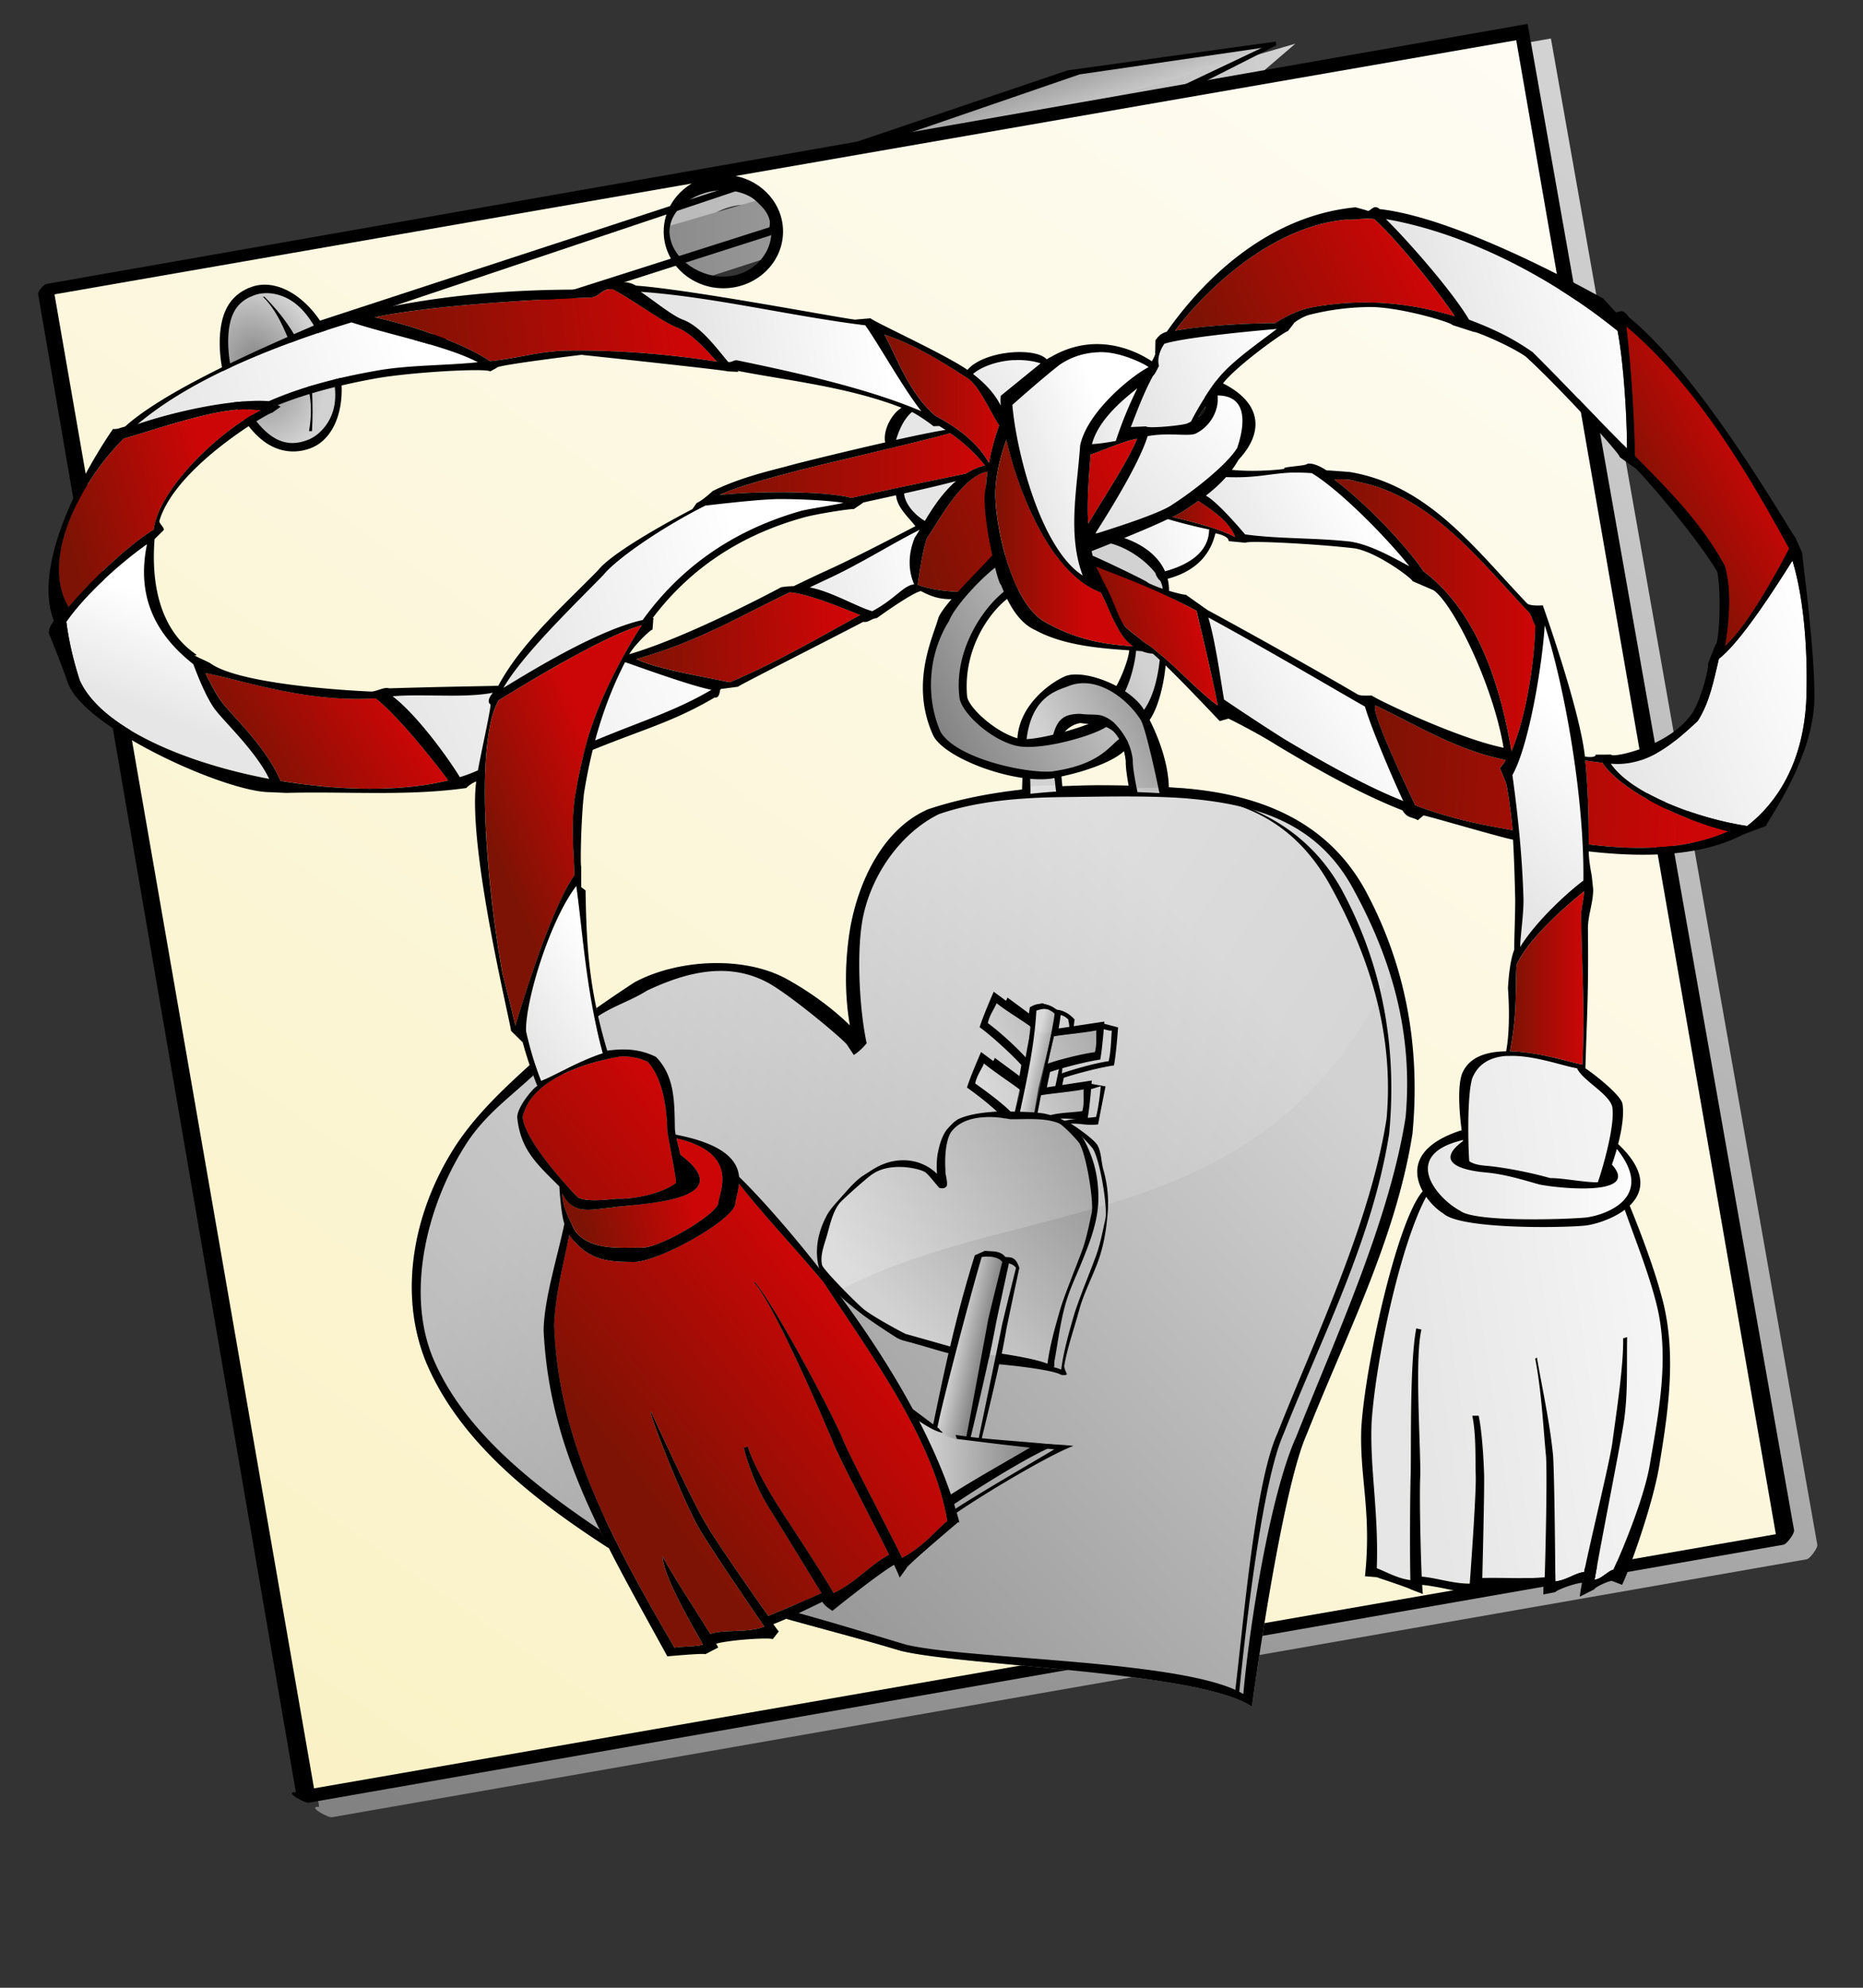 <svg xmlns="http://www.w3.org/2000/svg" xmlns:xlink="http://www.w3.org/1999/xlink" width="640" height="512pt" version="1.0"><rect width="100%" height="100%" fill="#333333" stroke="none"/><defs><linearGradient xlink:href="#b" id="y" x1="20.256" y1="174.538" x2="70.547" y2="160.538" gradientUnits="userSpaceOnUse"/><linearGradient id="d"><stop offset="0" stop-color="#faf2c6"/><stop offset="1" stop-color="#fefcf3"/></linearGradient><linearGradient id="c"><stop offset="0" stop-color="#828282"/><stop offset="1" stop-color="#d2d2d2"/></linearGradient><linearGradient id="b"><stop offset="0" stop-color="#7d1304"/><stop offset="1" stop-color="#cc0606"/></linearGradient><linearGradient id="a"><stop offset="0" stop-color="#e6e6e6"/><stop offset="1" stop-color="#fff"/></linearGradient><linearGradient xlink:href="#a" id="L" x1="44" y1="242" x2="57.641" y2="207" gradientUnits="userSpaceOnUse"/><linearGradient xlink:href="#a" id="r" x1="55" y1="145.649" x2="139" y2="117" gradientUnits="userSpaceOnUse"/><linearGradient xlink:href="#a" id="q" x1="240.109" y1="120.711" x2="303.516" y2="111.711" gradientUnits="userSpaceOnUse"/><linearGradient xlink:href="#a" id="S" x1="143.875" y1="266.906" x2="252.375" y2="218.172" gradientUnits="userSpaceOnUse"/><linearGradient xlink:href="#a" id="D" x1="172.953" y1="210" x2="254" y2="187" gradientUnits="userSpaceOnUse"/><linearGradient xlink:href="#a" id="K" x1="269.172" y1="202.914" x2="323.953" y2="188.914" gradientUnits="userSpaceOnUse"/><linearGradient xlink:href="#a" id="v" x1="332.672" y1="140" x2="373" y2="108.28" gradientUnits="userSpaceOnUse"/><linearGradient xlink:href="#a" id="I" x1="347.797" y1="159.303" x2="380.578" y2="147.303" gradientUnits="userSpaceOnUse"/><linearGradient xlink:href="#a" id="s" x1="388.453" y1="129.839" x2="438.617" y2="112.965" gradientUnits="userSpaceOnUse"/><linearGradient xlink:href="#a" id="w" x1="375.141" y1="142.93" x2="396.734" y2="142.93" gradientUnits="userSpaceOnUse"/><linearGradient xlink:href="#a" id="x" x1="387.172" y1="177.602" x2="426.839" y2="135.805" gradientUnits="userSpaceOnUse"/><linearGradient xlink:href="#a" id="F" x1="375.016" y1="188.149" x2="415.672" y2="178.274" gradientUnits="userSpaceOnUse"/><linearGradient xlink:href="#a" id="B" x1="414.266" y1="178.38" x2="458.172" y2="154.38" gradientUnits="userSpaceOnUse"/><linearGradient xlink:href="#a" id="o" x1="494.119" y1="114.649" x2="558.923" y2="97.649" gradientUnits="userSpaceOnUse"/><linearGradient xlink:href="#a" id="R" x1="420.109" y1="258.584" x2="468.066" y2="228.584" gradientUnits="userSpaceOnUse"/><linearGradient xlink:href="#a" id="N" x1="553.391" y1="259.097" x2="628.67" y2="228.097" gradientUnits="userSpaceOnUse"/><linearGradient xlink:href="#a" id="Q" x1="512.578" y1="300.992" x2="550.966" y2="255.992" gradientUnits="userSpaceOnUse"/><linearGradient xlink:href="#a" id="Z" x1="490.543" y1="405.139" x2="569.438" y2="405.139" gradientUnits="userSpaceOnUse"/><linearGradient xlink:href="#a" id="X" gradientUnits="userSpaceOnUse" x1="483.421" y1="453.25" x2="622.042" y2="432.336"/><linearGradient xlink:href="#a" id="V" x1="180.725" y1="357.742" x2="213.078" y2="332.742" gradientUnits="userSpaceOnUse"/><linearGradient xlink:href="#b" id="m" x1="202" y1="488" x2="274" y2="430" gradientUnits="userSpaceOnUse"/><linearGradient xlink:href="#b" id="Y" x1="200.17" y1="419.737" x2="237.192" y2="409.737" gradientUnits="userSpaceOnUse"/><linearGradient xlink:href="#b" id="P" x1="166.59" y1="283.492" x2="207.484" y2="266.492" gradientUnits="userSpaceOnUse"/><linearGradient xlink:href="#b" id="T" x1="90.578" y1="270.869" x2="135.953" y2="241.009" gradientUnits="userSpaceOnUse"/><linearGradient id="e"><stop offset="0" stop-color="#fff" stop-opacity=".399"/><stop offset="1" stop-color="#fff" stop-opacity="0"/></linearGradient><linearGradient xlink:href="#b" id="p" x1="136.641" y1="124.18" x2="232.297" y2="111.741" gradientUnits="userSpaceOnUse"/><linearGradient xlink:href="#b" id="O" x1="218.641" y1="218.867" x2="286.516" y2="213.867" gradientUnits="userSpaceOnUse"/><linearGradient xlink:href="#b" id="z" x1="247.109" y1="159.883" x2="338.359" y2="159.883" gradientUnits="userSpaceOnUse"/><linearGradient xlink:href="#b" id="t" x1="303.891" y1="136.977" x2="343.266" y2="136.977" gradientUnits="userSpaceOnUse"/><linearGradient xlink:href="#b" id="J" x1="341.93" y1="186.508" x2="373.297" y2="186.508" gradientUnits="userSpaceOnUse"/><linearGradient xlink:href="#b" id="A" x1="315.25" y1="187.974" x2="385.625" y2="159.974" gradientUnits="userSpaceOnUse"/><linearGradient xlink:href="#b" id="M" x1="376.641" y1="218.775" x2="410.345" y2="209.775" gradientUnits="userSpaceOnUse"/><linearGradient xlink:href="#b" id="E" x1="402.766" y1="178.242" x2="424.328" y2="178.242" gradientUnits="userSpaceOnUse"/><linearGradient xlink:href="#b" id="U" x1="472.328" y1="266.744" x2="580.688" y2="272.744" gradientUnits="userSpaceOnUse"/><linearGradient xlink:href="#b" id="u" x1="558.675" y1="166.969" x2="598.634" y2="144.969" gradientUnits="userSpaceOnUse"/><linearGradient xlink:href="#b" id="n" x1="413.655" y1="113.584" x2="481.79" y2="80.35" gradientUnits="userSpaceOnUse"/><linearGradient xlink:href="#b" id="C" x1="458.297" y1="211.312" x2="527.422" y2="211.312" gradientUnits="userSpaceOnUse"/><linearGradient xlink:href="#b" id="W" x1="518.734" y1="335.836" x2="544.203" y2="335.836" gradientUnits="userSpaceOnUse"/><linearGradient xlink:href="#c" id="H" x1="319.431" y1="248" x2="385" y2="214.006" gradientUnits="userSpaceOnUse"/><linearGradient xlink:href="#c" id="l" x1="209.472" y1="425.9" x2="485.962" y2="408.9" gradientUnits="userSpaceOnUse"/><linearGradient xlink:href="#c" id="k" gradientUnits="userSpaceOnUse" x1="174" y1="586.156" x2="436" y2="346"/><linearGradient xlink:href="#c" id="aa" x1="378.815" y1="354.298" x2="339.799" y2="376.711" gradientUnits="userSpaceOnUse"/><linearGradient xlink:href="#c" id="ab" x1="358.392" y1="368.133" x2="353.857" y2="367.027" gradientUnits="userSpaceOnUse"/><linearGradient xlink:href="#c" id="ac" x1="384.324" y1="362.932" x2="297.185" y2="441.046" gradientUnits="userSpaceOnUse"/><linearGradient xlink:href="#c" id="ae" x1="337.915" y1="466.088" x2="327.606" y2="463.875" gradientUnits="userSpaceOnUse"/><linearGradient xlink:href="#c" id="ad" x1="356.678" y1="495.973" x2="317.939" y2="495.42" gradientUnits="userSpaceOnUse"/><linearGradient xlink:href="#c" id="G" gradientUnits="userSpaceOnUse" x1="410.767" y1="242.168" x2="365.097" y2="265.681"/><linearGradient xlink:href="#d" id="i" x1="112" y1="606" x2="516" y2="20" gradientUnits="userSpaceOnUse"/><linearGradient xlink:href="#c" id="g" gradientUnits="userSpaceOnUse" x1="112" y1="606" x2="516" y2="20" gradientTransform="translate(8 5)"/><linearGradient xlink:href="#e" id="af" x1="218" y1="356" x2="432" y2="504" gradientUnits="userSpaceOnUse"/><linearGradient xlink:href="#c" id="f" x1="243" y1="57" x2="252" y2="83" gradientUnits="userSpaceOnUse"/><linearGradient xlink:href="#c" id="h" x1="201" y1="58.5" x2="445" y2="58.5" gradientUnits="userSpaceOnUse"/><radialGradient xlink:href="#c" id="j" gradientUnits="userSpaceOnUse" gradientTransform="matrix(1.106 .031 -.042 1.499 -7.138 -61.063)" cx="93.731" cy="119.638" fx="93.731" fy="119.638" r="20"/></defs><path d="M437 15l-70 11-80.125 26.813 15.313 15.124L381 43l56-28z" fill="url(#f)" fill-rule="evenodd"/><path d="M532.781 13.219L24.063 102.5c-.96.168-2.68 2.038-2.938 3.219-.025.124-.011.27 0 .375v.031l88.531 514.406c-.415-.022-.75-.015-.969.032-.035.008-.094.021-.124.03-.015.006-.05.027-.063.032a.839.839 0 00-.063.031c-.005.003-.026.028-.03.032-.015.01-.052.02-.063.03-.007.008-.026.024-.031.032-.003.004.002.027 0 .031-.003.004-.03.027-.032.032v.155c.005.022.023.073.031.095.451 1.045 4.823 3.201 5.626 3.062l506.78-88.625c.026-.004.067-.023.095-.031 1.137-.387 3.638-3.823 3.5-4.907 0 0-91.48-517.356-91.532-517.343zM255.97 70.312c.173-.004.358 0 .531 0 9.188 0 16.5 5.672 16.5 14.188 0 8.516-7.312 15.5-16.5 15.5-9.188 0-18.469-6.984-18.469-15.5 0-8.155 9.222-13.964 17.938-14.188z" fill="url(#g)"/><path d="M201 86l244-71-28 24-195 63-21-16z" fill="url(#h)" fill-rule="evenodd"/><path d="M438.293 14.287l-71.512 9.866-82.687 28.003 1.719 1.719L301.125 69l.656.625.844-.25 78.813-24.938.125-.03.093-.063 56.756-28.756-.119-1.3zm-4.872 2.17l-52.858 25.105-.094.032-77.875 24.625-12.906-12.75 81.183-27.922 62.55-9.09z" fill-rule="evenodd"/><path d="M522.5 11.5L16.406 99.469 106.25 616.5l506.125-87.969L522.5 11.5zM247.781 62c.237-.009.48 0 .719 0 10.212 0 18.5 7.84 18.5 17.5S258.712 97 248.5 97 230 89.16 230 79.5c0-9.434 7.9-17.144 17.781-17.5z" fill="url(#i)"/><path d="M524.795 8.212L16.063 97.5c-1.087.19-3.134 2.545-2.945 3.632l88.524 514.392c-4.427-.232 3.205 3.793 4.292 3.605L612.719 530.5c1.087-.19 3.793-3.864 3.604-4.952 0 0-91.476-517.349-91.528-517.336zm-3.92 5.6l89.188 513.094-502.188 87.282-89.156-513.094L237.625 63.03C231.878 66.483 228 72.534 228 79.5c0 10.804 9.264 19.5 20.5 19.5S269 90.304 269 79.5c0-9.42-7.06-17.214-16.313-19.063l268.188-46.624zM248.5 65.32c9.188 0 16.5 5.664 16.5 14.18S257.688 95 248.5 95c-9.188 0-18.48-6.984-18.48-15.5 0-8.317 9.616-14.18 18.48-14.18z"/><path d="M251.852 65.274L98 116l5 15 160.667-51.394c2.488-7.046-3.718-11.823-11.815-14.332z" fill="url(#f)" fill-rule="evenodd"/><path d="M251.844 63.688l-.469.156-155.281 50.81.469 1.815 5 15 .468 1.406 1.438-.438 160.656-51.406.719-.219.25-.718c1.41-3.993.254-7.687-2.281-10.375-2.536-2.688-6.33-4.573-10.532-5.875l-.437-.157zm1.827 1.675c3.721 1.202 6.187 3.647 8.088 5.662 1.818 1.927 3.278 4.336 2.537 7.034L103.97 129.094l-4.063-12.125 153.765-51.606z" fill-rule="evenodd"/><path transform="rotate(-20.056 104.172 132.414)" d="M117 124a18 28 0 11-36 0 18 28 0 1136 0z" fill="url(#j)"/><path d="M90.836 101.907l-.526-.041c6.056 6.099 7.99 13.554 11.596 20.853 3.606 7.298 6.165 14.667 4.25 25.346l1.017.016s1.272-18.878-2.58-26.675c-3.85-7.797-7.636-13.335-13.757-19.5z" fill-rule="evenodd"/><path d="M86.311 98.573c-5.26 1.92-8.698 5.69-10.096 11.907-1.399 6.216-.844 14.987 1.896 22.491 2.74 7.505 7.28 14.614 12.354 18.467 5.075 3.853 10.82 4.477 16.08 2.557 5.26-1.92 8.698-6.951 10.096-13.167 1.399-6.217.844-13.727-1.896-21.231-2.74-7.505-7.154-13.606-12.228-17.46-5.075-3.852-10.946-5.484-16.206-3.564zm1.03 2.818c4.073-1.487 9.452-.7 13.975 2.734 4.522 3.434 8.05 9.486 10.611 16.5 2.561 7.015 4.045 13.782 2.798 19.322-1.246 5.54-5.135 9.743-9.21 11.23-4.073 1.487-8.318 1.582-12.84-1.852-4.522-3.433-9.186-10.368-11.746-17.383-2.561-7.014-3.162-15.42-1.916-20.96 1.246-5.539 4.253-8.104 8.327-9.591z"/><g><path d="M374.908 271.14c-.139-1.496-23.753-2.183-23.783.016-11.196 1.252-22.137 3.387-32.281 6.781-15.244 6.612-23.78 24.205-26.75 40.72-1.836 11.014-2.03 22.462-.125 33.5-6.55-6.344-14.078-11.718-22.031-16.094-14.803-7.901-37.335-6.556-51.97 1.312-4.455 2.917-8.833 5.864-13.093 8.875v.031c.33 2.25.762 47.086 1.156 49.063 5.305-3.764 77.423 161.12 66.156 158.062-.395.19-.658.37-.812.532a2.26 2.26 0 00-.094.125l-.031.062-.031.031-.031.063v.062l-.032.032c-.003.015.002.046 0 .062-.002.024-.03.07-.031.094 0 .15.032.322.031.468 0 .024.003.071 0 .094 0 .008.002.024 0 .032 0 .003.002.027 0 .03-.006.018-.027.05-.031.063-.002.006.002.024 0 .032-.004.012-.027.051-.031.062l-.031.063-.032.03a1.307 1.307 0 01-.187.188 3.299 3.299 0 01-.75.438c13.09 3.664 26.274 7.059 39.187 10.937 21.108 5.32 103.014 7.032 120.781 19.25 0 0 9.941-73.73 18.844-93.593 13.372-33.83 30.618-67.021 36.313-103.22 2.781-29.445-2.153-57.734-16.406-83.968-13.194-23.659-36.543-32.67-62.75-34.688-1.499-.104-3.011-.22-4.532-.312-3.002.166-22.568.558-26.623.764zm-192.314 94.079c-8.982 8.157-18.16 16.655-25.281 27.094-14.655 21.82-21.146 50.954-10.75 75.968 11.76 27.443 37.382 47.126 62.218 63.188.062.034.137.075.188.093.008.003.024-.002.031 0 .006.002.025 0 .031 0h.125a.653.653 0 00.031-.03v-.032-.031-.063-.062a.874.874 0 000-.063c-.248-.94-20.826-153.348-12.687-160.843-.003-.007.003-.025 0-.032a.91.91 0 00-.063-.094c-.01-.012-.05-.049-.062-.062-1.45-1.51-12.106-3.422-13.625-4.813a.827.827 0 01-.125-.156c-.003-.006-.029-.025-.031-.031-.003-.006.002-.026 0-.031z" fill="url(#k)"/><path d="M364.5 265.344c-.001.011.028.051.031.125-.008-.08-.03-.14-.031-.125z" fill="url(#l)"/><path d="M213.344 362.813c-3.46.507-30.525 5.145-33.813 20.906 1.05 8.987 17.594 26.06 17.594 26.062l.031.031c.51.506.991.993 1.469 1.47 3.039 1.581 9.498.754 13.25.406 5.847.297 15.772-1.804 20.375-5.47-.411-4.545-2.867-15.86-3.031-18.062-.163-7.334-1.45-17.893-6.813-23.562-2.944-1.294-5.87-1.825-8.719-1.781a.772.772 0 01-.062 0h-.156c-.043.006-.07-.009-.125 0zm40.531 43.718c-.249 2.927-1.255 5.492-1.281 7.031-1.256 5.94-26.656 19.804-34.625 19.844-9.669-.008-15.87-.634-22.219-8.937-.063-.112-.126-.232-.188-.344-2.01 10.108-4.866 20.793-5.187 31.125 1.445 39.544 19.159 72.504 41.344 110.625 2.123-.466 7.184-.28 9.75-1.063-4.178-7.578-13.326-22.846-13.875-30.312v-.219c.906 2.65 11.286 18.584 16.406 26.844 4.871-1.65 12.947-.213 18.563-2.5-6.898-10.004-20.25-29.644-22.782-34.438-4.608-7.85-15.045-34.106-16.25-38.968l.156-.375c.574 1.443 13.793 29.982 18.22 37.469 2.615 4.928 15.222 23.017 22.03 32.656 6.064-2.526 12.103-5.002 18.25-7.844-5.33-8.706-14.53-23.727-17.28-28.094-4.317-6.678-7.462-14.08-9.376-21.812l1.375-.406c1.38 5.138 7.162 15.367 10.719 20.875 2.977 4.629 13.953 21.181 18.75 29.406 7.741-3.618 12.54-9.727 19.063-13.125-5.88-11.885-16.8-32.506-19.188-38.438-4.087-9.96-20.752-48.217-27.156-55.031l.219-.188c6.47 7.452 26.033 43.875 30.218 53.97 2.472 6.146 14.942 29.603 20.375 40.75 7.678-4.083 12.382-10.323 15.5-12.626-4.455-28.103-27.542-58.997-42.406-81.906-9.602-11.578-19.992-22.34-29.125-33.969z" fill="url(#m)"/><path d="M462.516 75.399c3.265.192 6.305-.582 9.563-.151 8.085 7.288 21.571 24.29 27.711 33.39-12.046-3.556-28.307-6.809-48.743-3.146-4.368.789-8.744 2.74-12.969 5.469-8.266-.027-24.959.837-34.423 2.623 10.548-14.139 33.313-35.91 58.86-38.185z" fill="url(#n)"/><path d="M476.12 75.252c27.722 4.838 56.677 19.927 79.583 38.365 2.14 11.278 3.21 29.818 3.22 40.428-10.754-10.685-21.9-22.711-32.407-33.115-6.862-4.808-13.162-7.868-21.849-11.164-5.348-9.134-19.75-25.741-28.548-34.514z" fill="url(#o)"/><path d="M209.36 99.305c.024-.003.037.002.062 0h.156c.108-.008.23.002.344 0 .18-.003.365.019.562.031 6.313 3.223 17.28 11.38 22.282 13.219 4.924 2.001 9.955 7.717 13.53 11.625-16.538-2.53-34.089-4-50.874-3.781-10.019.13-17.265 2.672-27.094 3.625-9.242-6.345-28.577-12.824-39.687-15.063 24.57-5.188 72.96-6.746 73.25-6.75 3.767.216 4.314-2.556 7.468-2.906z" fill="url(#p)"/><path d="M220.11 100.211c24.76 1.71 51.871 8.401 77.156 11.5 4.792 6.775 12.875 21.367 19.25 29.5-19.292-8.236-46.265-13.939-63.125-17.437-1.294-.283-1.93.772-3.22.53-4.369-5.223-9.508-12.267-15.624-14.562-3.555-1.276-10.622-7.043-14.438-9.531z" fill="url(#q)"/><path d="M120.797 110.711c13.084 4.321 32.49 7.989 43.375 13.688-11.041 1.185-24.361.898-35.5 3.03-12.31 2.175-24.864 5.35-36.25 10.345-12.65-.888-32.632 3.604-45.094 7.875 18.452-15.594 47.066-26.983 73.469-34.938z" fill="url(#r)"/><path d="M438.617 112.965c-5.926 4.604-16.01 11.44-20.633 17.652h-.03l-.032.032c-.534.483-3.794 5.25-4.156 6.03l-.032.032v.063a93.095 93.095 0 00-4.593 8.03c-.538.266-1.03.49-1.438.688-2.631.738-12.718 1.613-13.844 1.032-.004-.003-.027.002-.03 0-.008-.006-.026-.026-.032-.032-.005-.005-.028-.025-.031-.031-.002-.003 0-.028 0-.031l-5.313.219c.003-.005.028-.026.031-.032.478-.881 3.923-10.862 7.625-17.531.003-.003.028-.029.032-.031.84-.712 1.663-2.865 2.03-3.375 0 0-1.209-3.158 1.828-7.624 8.096-2.565 38.565-5.088 38.618-5.09z" fill="url(#s)"/><path d="M303.89 114.93c9.926 3.211 19.963 9.415 28.75 15.125 3.992 2.812 8.03 12.347 10.626 16a84.976 84.976 0 00-3.5 12.969c-3.644-6.621-10.235-11.916-18.407-16.22-9.096-7.81-13.168-19.885-17.468-27.874z" fill="url(#t)"/><path d="M558.675 112.078c24.584 20.795 42.087 50.992 55.959 76.285-4.525 8.882-14.984 27.523-22.052 33.498 1.532-8.906 2.293-19.304-.004-27.431-8.036-14.861-19.187-25.91-30.999-37.884.057-9.387-1.316-32.144-2.904-44.468z" fill="url(#u)"/><path d="M349.469 123.656c-.135.002-.271.028-.406.031-.139.004-.269-.005-.407 0-.09.004-.191-.004-.281 0a1.505 1.505 0 01-.125 0h-.219a1.404 1.404 0 00-.094 0h-.062c-5.47.373-10.705 2.238-13.625 4.75 4.232 3.246 7.51 6.833 9.531 10.844-.105-1.41-.103-2.537 0-3.344l13.719-11.156c-2.527-.795-5.283-1.164-8.031-1.125zM313.28 141.5c-3.065 2.593-4.715 7.07-5.437 9.563 7.042-1.574 13.342-2.855 16.969-3.407a67.55 67.55 0 00-2.157-1.344l-2 .063c-.891-.84-5.764-4.172-7.375-4.875zm15.125 23.719c-5.068 1.371-11.303 2.795-17.812 4.25.256 3.442 3.42 7.256 7.125 9.437 2.6-4.343 6.045-9.672 10.687-13.687z" fill="url(#v)"/><path d="M390.734 133.336a137.2 137.2 0 00-7.406 18.094c-3.115.579-5.968.989-8.187 1.094 2.128-7.971 9.672-14.517 15.593-19.188z" fill="url(#w)"/><path d="M418.297 135.805c12.245.074 8.148 13.815 6.75 18-3.73 6.124-16.022 15.503-22 19.281-3.97 3.014-18.532 7.66-26.875 10.313 4.009-6.299 15.108-23.864 18.094-33.625 7.341-1.297 13.14.108 16.218-.75 4.819-2.143 8.423-7.646 7.813-13.22z" fill="url(#x)"/><path d="M414.203 139.586c-.215 1.649-1.329 2.9-2.656 3.844.818-1.21 1.702-2.498 2.656-3.844z"/><path d="M83.234 140.555c.097-.005.185.004.282 0 .096-.005.185.004.28 0 .098-.004.186.003.282 0 .848-.028 4.661.315 5.469.344-15.593 8.068-35.092 27.607-36.75 41.03-7.869 4.629-21.223 17.05-29.219 26.595-9.907-16.588 4.1-43.142 18.969-57.938 11.04-3.113 28.396-9.362 40.687-10.031z" fill="url(#y)"/><path d="M326.422 148.742c4.448 3.107 8.493 6.753 11.937 11.094-2.344.58-4.5 1.578-6.468 2.813-8.709 1.822-25.521 5.196-39.407 8.375-8.054-2.405-32.03-2.471-45.375-1.032 7.24-3.363 22.083-7.037 26.032-8.125 6.876-1.897 43.138-10.176 53.28-13.125z" fill="url(#z)"/><path d="M390.5 150.688c-5.267.99-12.738 4.527-15.844 5.375-.603 7.87-1.273 15.906-.812 23.812 3.27-5.718 13.596-21.203 16.781-29.188h-.125zm-51.375 11.28c-8.879 1.746-17.024 17.7-20.625 22.75-1.538 3.642-3.252 16.091-3.25 16.095l.063.03c4.169 1.7 12.173 2.632 16.343 2.376 4-.732 7.828-2.71 11.781-3.625-4.11-11.807-5.297-26.245-4.75-32.469a61.46 61.46 0 01.563-5.156h-.031c-.035.006-.06-.007-.094 0z" fill="url(#A)"/><path d="M444.984 162.305a62.754 62.754 0 015.688.187c10.36 6.302 26.833 23.463 33.5 31.969-5.386-2.86-13.459-7.49-20.375-8.469-12.772-1.397-24.119-.848-36.063-2.468-.002 0-9.163-11.033-13.468-13.313 2.502-1.921 4.854-4.026 6.937-6.375 10.866.478 15.53-1.395 23.781-1.531z" fill="url(#B)"/><path d="M460.11 164.617c1.637-.045 3.848-.055 5.78.719 25.603 4.753 42.285 27 59.376 45 .873 1.036 1.363 3.403 2.156 4.469-.17 10.694-2.6 29.886-8.156 43.219-4.127-24.667-12.53-48.496-30.22-61.813-5.586-8.354-19.313-22.946-30.75-31.562.427.036 1.069-.011 1.813-.032z" fill="url(#C)"/><path d="M266.672 171.399c.034-.004.06.002.094 0h.312c.24-.007.474.001.719 0 7.356-.049 17.324.529 21.937 1.28-4.48 1.093-12.587 2.122-15.312 3-23.798 6.947-41.22 20.028-53.625 37.25-15.394 3.405-38.263 17.47-47.844 23.313 6.683-11.584 24.378-28.512 34.344-38.781 3.876-4.886 18.484-15.477 35-23.812.02-.01 17.28-2.09 24.062-2.22.098-.001.21-.021.313-.03z" fill="url(#D)"/><path d="M411.734 172.024c2.411 1.856 10.308 6.178 12.594 12.437-5.435-2.948-15.36-5.43-21.562-6.906 2.28-1.133 4.094-2.167 5.156-2.969a96.377 96.377 0 003.812-2.562z" fill="url(#E)"/><path d="M401.203 178.274a188.537 188.537 0 0014.469 3.625l-.281.03c-.259 13.108-19.718 15.526-25.094 16.095-6.539-3.362-11.827-5.918-14.906-7.157-.124-.53-.268-1.06-.375-1.593 5.482-2.132 17.984-7.08 26.187-11z" fill="url(#F)"/><path d="M368.719 231.656c-.827.053-1.6.208-2.281.406-5.11 1.926-17.291 10.396-16.938 23.188l3.031-.219c2.746 7.346 5.962 1.084 9.125-2.125h3.25c.216-1.393 2.962-4.166 6.281-4.594 4.588.66 7.568.002 11.22 2.782 2.805 2.879 3.874 6.406 4.343 10.281-.08 2.388.938 8.307 1.404 11.05-3.196-.082-6.857-2.75-10.091-2.738-.317.002-.652-.002-.97 0-4.045.03-8.101.138-12.156.344-.139-1.495-.332-3.646-.406-4.406l-2.5.375c.234.615-8.204.247-8.187-.406-.002.002-.03-.003-.031 0-.002.003 0 .028 0 .031l-2.844-1.156c.449 1.32.186 4.488.156 6.687-11.196 1.252 81.145 1.548 54.938-.469-1.499-.104-3.011 1.52-4.532 1.43-.232-11.467-6.692-25.79-9.312-29.523-5.034-6.579-16.267-11.225-23.25-10.938-.087.004-.165-.005-.25 0z" fill="url(#G)"/><path d="M385.476 236.464s4.25-12.596 4.553-17.756c.303-5.16-36.575-19.425-42.19-15.935-5.615 3.49-16.239 20.185-16.542 26.71-.304 6.526-2.125 18.212 15.48 24.13 7.71 2.593 28.986-4.249 30.959-5.16 2.883.911 9.41 3.947 8.802 7.437-.607 3.49-17.3 12.596-28.835 10.472-11.534-2.125-31.414-3.187-35.816-15.935-4.4-12.748-2.428-34.299 2.277-39.155 4.705-4.856 26.103-26.558 31.111-27.014 5.008-.455 25.883-3.435 31.87 1.821 6.222 5.464 12.141 8.803 13.052 14.418.91 5.615-1.214 34.905-6.526 47.046-1.062-1.517-3.794-6.374-8.195-11.079z" fill="url(#H)" fill-rule="evenodd"/><path d="M377.547 120.93h.187a.95.95 0 00.063 0c.126-.007.252 0 .375 0 7.02-.062 15.222 4.18 16.312 5.062l.032.032a1.704 1.704 0 01.062.062v.031a.89.89 0 00-.031 0c-6.142 3.164-21.099 15.49-23.469 26.875-.945 13.833-3.953 28.108-.125 41.594.286.98.626 2.021 1.031 3.094-14.437-9.232-22.846-42.62-24.187-58.625-.001-.01 9.274-8.312 16.062-13.656 4.415-3.088 9.13-4.285 13.563-4.438h.094l.03-.031z" fill="url(#I)"/><path d="M345.734 151.024c4.16 18.429 15.42 46.176 32.438 52.437 3.621 6.867 5.734 14.938 11.125 18.531-7.59-.633-18.215-1.4-30.625-8.562-12.095-7.333-17.499-36.392-16.656-46.063.23-3.892 1.297-9.823 3.718-16.343z" fill="url(#J)"/><path d="M315.953 181.93a53.841 53.841 0 01-1.719 2.75c-2.164 5.392-2.382 10.952-.156 16.031-3.454.11-6.515 4.995-14.406 9.188-5.137-1.4-14.283-6.9-21.5-8.157a1393.16 1393.16 0 015.531-2.625c11.768-5.403 21.008-11.449 32.25-17.187z" fill="url(#K)"/><path d="M50.516 186.899c-3.587 17.388 2.357 30.515 15.906 41.187 2.138 5.758 5.047 12.476 7.625 15.75 3.28 4.305 14.067 14.437 18.437 23.656-30.114-5.688-58.066-18.117-65.093-33.875-2.27-7.052-3.783-13.741-4.594-20.093 6.581-9.413 18.538-20.176 27.719-26.625z" fill="url(#L)"/><path d="M376.118 193.443c5.891 2.427 19.84 8.236 34.899 16.315 1.715 6.936 5.928 25.054 7.328 32.519-6.033-4.16-14.94-13.94-20.454-18.066 0 0-2.59-2.356-4.063-3.094h-.031l-.031-.031c-2.443-1.887-4.735-3.69-6.782-5.406-.024-.026-.07-.069-.093-.094-2.418-2.775-4.422-6.082-6.063-9.5.305.023-4.232-11.162-4.71-12.643z" fill="url(#M)"/><path d="M615.76 192.519c4.37 14.206 5.389 34.12 4.724 48.848-1.271 21.003-10.126 34.446-20.288 42.308-16.427-2.448-39.61-10.824-46.805-21.401 12.214 1.066 21.168-6.587 29.843-14.657 4.076-6.46 5.33-13.306 7.26-21.38 7.474-5.667 19.851-25.039 25.266-33.718z" fill="url(#N)"/><path d="M271.297 203.43c6.115.365 18.13 5.377 24.219 7.781-13.878 7.62-30.474 17.188-44.813 23.094-8.286-1.74-25.815-4.706-32.062-7.969 21.557-6.201 33.087-13.514 52.656-22.906z" fill="url(#O)"/><path d="M220.484 214.711c-7.26 11.286-15.415 26.985-19.125 40.906h-.031v.125c-1.628 6.13-2.933 12.47-3.969 18.969-1.192 10.285-.223 17.689-.031 25.844-7.434 10.56-16.661 39.572-20.281 51.719-.72-3.326-3.33-13.886-4.375-17.75-6.67-37.045-8.894-81.612-1.313-94.063 9.18-5.634 35.994-22.079 49.125-25.75z" fill="url(#P)"/><path d="M530.672 214.742c6.342 19.128 13.647 57.964 13.281 87.688-5.013 3.686-16.215 13.823-21.719 22.812.11-4.162 1.136-10.503 1.157-16.156-.355-13.197-1.649-27.222-3.813-42.906 5.672-10.03 10.259-37.778 11.094-51.438z" fill="url(#Q)"/><path d="M415.11 212.07c19.338 10.433 51.74 29.555 53.79 30.595 1.955 6.889 9.374 24.413 13.166 32.433-14.425-5.664-31.566-15.787-40.52-21.074-5.606-3.532-13.115-8.414-21.03-13.782-1.171-6.684-2.941-19.974-5.407-28.173z" fill="url(#R)"/><path d="M214.719 227.438c-4.298 8.313-7.71 17.317-10.281 26.875 15.433-6.487 27.538-10.077 39.937-17.407-8.393-1.697-28.43-9.193-29.625-9.469h-.031zm-45.375 10.468c-9.935 1.952-23.853.29-34.469 1.219 8.72 6.701 19.47 21.768 23.094 27.781a54.046 54.046 0 006.219-2.344c.935-5.42 4.469-21.154 4.312-22.593v-.031-.032l-.031-.031-.063-.031c-.047-.03-.115-.09-.156-.125l-.031-.031a3.836 3.836 0 01-.031-.032l-.032-.031-.031-.031c-.019-.025-.046-.068-.063-.094l-.03-.063c-.363-.695-.067-1.973 1.312-3.53z" fill="url(#S)"/><path d="M70.578 231.149c13.218 2.58 34.775 10.212 58.438 8.687 7.812 5.93 21.842 23.785 24.937 28.188-15.917 3.92-37.047 3.615-57.562.156-5.178-12.025-16.637-22.318-20.282-27.219-1.646-2.128-3.743-6.118-5.531-9.812z" fill="url(#T)"/><path d="M472.563 242.313c-.009.004-.024.025-.032.03-1.925 1.585 10.395 27.289 13.625 34.22 15.338 5.857 28.314 7.491 33.438 8.593-.338-5.395-1.925-15.74-2.344-16.625-.006-.011-.025-.024-.031-.031h-.032l-1.906-4.719c1.154-1.359 1.766-2.208 1.875-2.656 0-.003.031-.028.032-.031 0-.017-.031-.047-.032-.063a1.017 1.017 0 000-.062c-16.917-3.363-30.844-12.14-44.562-18.656-.01.003-.023-.005-.031 0zm72.03 18.875c.963 9.557 1.195 19.285 1.188 28.812 17.518 2.229 34.532 1.585 47.907-4.469-15.189-3.77-36.467-13.534-43.22-23.562-1.88-.22-3.831-.486-5.874-.781z" fill="url(#U)"/><path d="M197.984 304.274c2.181 15.427 3.345 36.11 9.094 57.468-8.384 2.653-16.64 7.79-21.156 9.469-2.484-6.255-3.96-11.653-5.188-17.031-.33-10.165 8.04-37.85 17.25-49.906z" fill="url(#V)"/><path d="M544.203 306.055c-.039 2.238-1.038 6.113-1.031 8.312.286 21.133 1.36 30.695.437 51.25-2.99-.414-14.573-4.355-24.875-4.562 2.59-13.709 1.771-20.209 2.282-29.75 4.462-9.642 17.66-20.683 23.187-25.25z" fill="url(#W)"/><path d="M519.313 362.625c-.203 0-.425.026-.625.031-.133.003-.275-.005-.407 0-.085.004-.165-.004-.25 0-.084.004-.166-.005-.25 0h-.5c-5.055.406-9.41 2.485-11.5 7.625-1.98 6.263-1.328 25.824-1.031 28.531 1.529 1.075 3.851 1.403 5.875 1.563 6.487.576 15.622 2.424 21.875 4.219 4.44-.037 12.226 1.58 16.406 1.437 1.352-3.762 6.106-19.63 4.938-26-1.257-4.54-10.138-8.915-12.094-13.156-4.302-.624-14-4.272-22.438-4.25zm-29.375 48.406c-9.03 16.825-17.414 56.636-18.75 77.5-.635 15.86 2.466 30.643 1.78 50.063 3.115 1.133 7.066 3.526 11.532 4.062-.203-9.178-.126-30.009.125-36.625.176-10.107-.333-38.43 1.906-49.812l1.781.406c-2.395 9.785-.221 40.206-.406 50.313-.317 6.205.076 24.783.5 34.53 5.111.426 10.739 2.44 16.5 2.407.69-9.608 2.146-30.12 2.063-36.688-.207-6.87.169-14.228-1.188-20.968h2.188c1.083 5.098 1.683 13.995 1.875 20.437.089 6.677-.406 25.754-.625 35.281 7.222-.145 14.797.291 21.437-.156.367-11.525.85-34.264.469-41.468-1.087-11.512-1.565-22.36-3.719-33.688l.563-.406c1.948 11.197 4.442 22.312 5.562 33.656.456 7.422.697 31.967.782 43.219 3.6-.263 6.918-2.945 9.875-3.188 2.763-13.28 8.376-36.068 9.656-44.062 1.24-9.458 3.967-26.688 3.75-36.219l1.375-.406c-.17 9.792.32 19.57-1.157 29.281-1.339 8.75-7.688 40.325-10 54 2.291-.187 5.019-3.29 6.438-3.375 3.584-7.768 11.093-26.01 12.719-37.375 3.117-18.002 6.62-36.679 1.906-54.594-2.77-10.737-7.053-21.238-10.719-31.687-4.61 3.477-10.99 5.24-13.937 5.469-7.93.766-42.65 1.282-48.438-4.22-1.738-1.031-4.02-3.085-5.844-5.687z" fill="url(#X)"/><path d="M232.422 390.93c22.423 5.226 14.366 19 14.344 22.469-1.395 4.11-19.566 15.032-26.188 15.093-7.83-.007-17.734 1.016-23-5.687-1.882-3.704-4.478-8.701-4.406-12.969 3.695 7.393 9.042 5.656 16.812 4.875 7.429-1.294 45.68-1.658 23.75-18.156-.472-2.006-.953-3.99-1.312-5.625z" fill="url(#Y)"/><path d="M502.61 391.524c.015.105.015.21.03.312-10.81 7.964 1.216 10.236 7.688 10.813 6.36.561 12.33 2.378 18.469 4.125 6.262 1.32 34.99 4.293 24.969-6.813a94.19 94.19 0 001.687-5.375c14.441 17.955-6.593 23.45-11.562 23.625-7.93.633-37.43 1.474-42.282-2.406-8.012-4.226-20.757-19.239 1-24.281z" fill="url(#Z)"/><path d="M342.289 342.261l15.496 12.729 21.03-3.044-1.66 10.515-20.2 4.427-1.937 8.855 19.093-3.32-1.384 10.791-14.942.277-11.345-.277-13.006-11.068 4.428-8.855 13.282 10.792 2.49-8.578-15.496-13.836 4.151-9.408z" fill="url(#aa)" fill-opacity=".75" fill-rule="evenodd"/><path d="M355.018 345.858l-1.384 15.22-4.704 21.583 6.641.83 1.66-9.685 4.704-19.37 1.384-6.917-5.258-2.49-3.043.83z" fill="url(#ab)" fill-opacity=".75" fill-rule="evenodd" stroke="#000"/><path d="M322.643 406.18l1.937-15.495 4.98-6.087 12.729-1.937 15.219.553s9.962 3.597 11.068 4.704c1.107 1.107 7.195 14.666 7.195 14.666l.277 11.345-2.768 13.282-4.427 11.898-4.704 12.175-2.49 10.792-.83 7.471-9.409-2.767-12.728-1.66-14.942-1.937-16.05-5.258-10.515-7.194-7.47-6.088-5.535-5.81-3.044-6.088 1.937-10.238 2.49-6.641 6.642-8.025 11.898-8.301h7.748l6.641 1.937 4.15 4.704z" fill="url(#ac)" fill-rule="evenodd"/><path d="M313.511 485.32l7.471 5.81 18.263 3.874 19.647 1.66-33.206 19.37-12.175-30.714z" fill="url(#ad)" fill-rule="evenodd"/><path d="M320.982 490.3l4.981-22.413 10.238-36.526 5.811-1.106s3.32 1.106 3.874 3.043c.554 1.937-5.534 20.2-5.534 20.2l-5.534 27.948-2.214 12.728s-5.534 1.66-11.622-3.874z" fill="url(#ae)" fill-rule="evenodd"/></g><g><path d="M364.5 265.344c-.001.011.028.051.031.125-.008-.08-.03-.14-.031-.125z" fill="url(#l)"/><path d="M358.938 269.75c-3.69.1-6.812.469-7.625 1.094l-.032.031-.062.063-.031.03c-.016.025-.048.09-.063.126v.062c-11.196 1.252-22.137 3.387-32.281 6.781-15.244 6.612-23.78 24.205-26.75 40.72-1.836 11.014-2.03 22.462-.125 33.5-6.55-6.344-14.078-11.718-22.031-16.094-14.803-7.901-37.335-6.556-51.97 1.312a448.615 448.615 0 00-12.812 8.688l1.313 16.03h16.281l7.063 12.75.718 14.126 15.531 5.656s2.13 2.832 4.25 7.781c2.056 4.795 4.124 3.61 4.25 3.531l14.125 14.875 17.532 23.532c63.495-34.952 150.978-17.782 193.187-114.063a140.581 140.581 0 00-10.594-24.906c-13.193-23.659-36.542-32.67-62.75-34.688-1.498-.104-3.01-.22-4.53-.312-3.003.166-22.571.543-26.626.75v-.031l-.031-.031a1.795 1.795 0 00-.063-.063l-.062-.063c-1.223-.773-8.814-1.295-15.063-1.187-.133.002-.273-.003-.406 0-.12.003-.224-.003-.344 0zm-176.344 95.469c-8.982 8.157-18.16 16.655-25.281 27.094-14.655 21.82-21.146 50.954-10.75 75.968 11.76 27.443 37.382 47.126 62.218 63.188.062.034.137.075.188.093h.062a.829.829 0 00.063 0h.062l.031-.03v-.032-.031-.063-.062-.063c-.01-.04-.069-.38-.156-.968-3.799-8.594-17.406-39.791-17.406-45.875 0-7.072-3.52-31.121-2.813-34.657.708-3.535 4.95-24.734 5.657-27.562.707-2.829-2.145-6.375-1.438-12.031.707-5.657-12.292-16.326-13.437-22.625-1.414-7.779 2.132-10.602 6.375-14.844 1.43-1.43-.901-4.428-2.063-6.656-.014-.006-.017-.026-.031-.032-.494-.198-.874-.377-1.094-.562a1.663 1.663 0 01-.062-.063 1.47 1.47 0 01-.094-.125l-.031-.031v-.031z" fill="url(#af)"/></g><g><path d="M346.094 342.594s-.185.458-.5 1.187l7.625 7.094c.432.286.86.567 1.281.844l.563-2.5-8.97-6.625zm15.812 4.156c-.453.043-.898.156-1.344.281l2.47.75-.188.781c.071-.009.148-.024.219-.03.106-.01.208-.03.312-.032.313-.006.62.036.906.094 1.135.196 1.93.796 2.719 1.531-.047.706.57 1.773.236 3.63l1.42-.067c.252-1.512.39-2.642.438-3.282l.094-.219c-1.889-2.171-4.357-3.472-6.844-3.437-.111.002-.232-.008-.344 0-.03.002-.064-.003-.094 0zm22.188 6.094l-6.031-1.584-.036 2.165c1.311-.185 2.835.726 3.901.513-.193 2.477-.317 7.712-1.084 10.513-4.209.576-11.578 2.612-16.188 4.214.148 1.208.31-2.847.469-3.571l-.969.312c-.178.849-.372 1.727-.562 2.625a2.342 2.342 0 00-.031.031h-.032l.031.157c-.44 2.076-.864 4.122-1.312 6.219l2.375-.407c.275-1.324.556-2.624.813-3.875 4.802-1.603 13.033-3.688 17.25-4.25.815-4.393 1.406-13.062 1.406-13.062zm-42.344 10.469s-.468 1.048-1.125 2.593l1.969 1.719c.058-.126.1-.246.156-.375 1.958 1.596 4.74 3.569 7.219 5.313l.594-2.75-8.813-6.5zm38.031 9.78l-5.937-1.03.053 2.165c1.343-.185 3.174-.934 4.241-1.147-.193 2.477-.84 7.712-1.607 10.513-4.032.552-7.327.474-10.906 1.375h-.031c-.194-.056-.4-.105-.594-.156l-1.188.312 3.094.844-.562 1.125c.735.185 1.449.407 2.125.687 1.52.638 6.102 5.501 6.969 6.75 2.535 3.967 5.103 20.349 4.312 24-.859 4.02-1.755 8.602-3.125 12.469-2.439 6.652-5.202 13.118-7.438 19.844-1.828 6.29-3.796 13.053-4.625 19.531-4.401-1.921-18.966-3.59-20.794-3.723.87-4.022 1.596-8.121 2-10.46.687-3.31 2.313-11.14 4.406-20.745-1.32-3.966-2.783-3.614-5.143-3.728l-.594 1.844c2.105.09 3.9.736 4.594 1.875 0 0-4.18 16.697-4.875 19.968-.436 2.44-7.387 35.808-7.99 38.8-1.265-.159 16.2 2.568 25.994 3.567-6.796 4.062-25.784 15.057-34.87 20.999.4 1.211.757-.136 1.095.915 11.43-7.832 33.527-20.778 40.41-23.097-7.956-.957-21.88-.736-31.714-1.889.72-2.935 3.79-15.39 6.156-26.165 5.128.482 11.36 1.194 16.42 2.183 1.66.358 3.347.66 4.874 1.437.045.021 1.299.215 1.719 0 .06-.032.138-.083.188-.125l.03-.031c.012-.01.053-.052.063-.063.006-.01-1.194-2.262-.883-3.182 1.14-6.214 3.263-12.247 4.946-18.349 1.418-5.368 3.927-10.357 5.969-15.5 2.502-6.178 3.553-12.54 4.022-19.25.264-4.685-.201-9.14-1.469-13.66-.903-2.955-.65-6.125-2.178-8.808-1.45-2.241-8.282-6.901-9.107-7.277 3.243-.164 5.634.748 9.406.245.815-4.393 2.544-13.062 2.544-13.062z"/><path d="M472.281 71.156c-.73.156-1.34.839-1.875 1.125-.037.02-.088.048-.125.063-.03.011-.084.046-.125.062-.006.003-.025-.002-.031 0h-.062c-.04.002-.092.002-.125 0h-.032c-.038-.007-.089-.023-.125-.031h-.031a1.015 1.015 0 01-.125-.063s-3.518-1.033-4.063-1.124h-.03v.03c-27.374 2.633-49.685 21.341-64.72 42.72-2.446.723-2.987 1.843-3.875 2.906l-.093 4.594.031-.032h.031v.063c-.07.338-.63 1.677-1.187 2.625-5.132-3.41-18.962-10.48-34.406-1.656-.603.296-1.178.627-1.75.968-3.88-4.286-21.46-3.043-27.22 3.625-7.666-5.344-31.151-16.025-33.312-17.719l-5.062.438v.031h-.031c-2.288.044-55.839-10.265-75.47-11.687-3.033-1.814-6.042-1.005-8.968-1.625l-3.625 1.219c-.603.06-6.562 1.763-9.656 1.78-21.698.128-47.286 1.954-72.188 8.126l-10.594 1.562v.031a2.61 2.61 0 01-.062.063c-2.642 1.805-52.706 21.206-70.406 37.25-2.224.56-2.31.893-4.157.844 0 0-29.69 41.854-20.312 65.812-1.506 2.3-1.49 2.42-1.781 4.156 0 0 4.865 12.028 6.625 17.313 5.784 15.603 54.077 37.372 69.344 37.438l5.593.25c20.659-.565 41.64 1.186 61.969-1.688v-.031l.031-.063.063-.062c.447-.484 2.12-1.756 3.25-2.063-3.05 22.73 11.975 83.47 11.937 85.563V354l4.031 3.969c1.135 4.152 2.51 8.439 4.532 13.75l.5 1.219c-1.516.76-6.901 7.263-6.906 10.75 1.067 11.317 7.025 16.3 14.468 23.78 0 0 .525 9.32 1.719 12.813-2.186 10.801-6.978 25.773-7.125 36.625 2.006 41.161 19.855 70.61 42.5 111.938 0 0 12.149-1.102 13-.75l.031.031 4.438-2.313a15.25 15.25 0 00-.688-1.312c5.068-1.374 17.96-2.127 19.344-1.594l.063.032h.03l2.063-2.625c-.387-.465-1.024-1.335-1.875-2.5 6.065-2.41 10.889-4.83 16.844-7.688 1.02 1.667 2.865 2.627 3.344 3.031l.062.063.031.031s14.924-12.102 21.188-15.844c.954 2.002 1.643 3.544 1.938 4.407l2.312-3.188v-.031-.032l.031-.03.031-.063c1.188-1.76 17.125-15.206 17.688-15.657h.031c.063-.01.177-.007.25 0h.063l.062.032.063.031c-13.919-52.778-66.189-109.778-75.688-118.688-.48-5.305-4.68-11.225-21.781-14.5-.175-.88-.262-1.6-.281-2.062-.188-8.833.091-17.88-6.469-24.625-5.594-2.803-10.998-2.953-16.781-2.156-6.462-21.694-7.121-36.832-7.438-54.813l.031-.031v-.031-.031-.032-.031l-.03-.031-.032-.031c-.251-.302-1.048-.78-1.375-1.094l-.031-.031c-.02-.026-.05-.076-.063-.094l-.031-.031v-.032a.94.94 0 010-.062l.031-.031V297.5h-.031v-.031c-.263-.881-.062-15.78 1-25.063a181.418 181.418 0 013-14.875c17.7-7.197 27.707-9.654 41.906-18 .125.024.264.034.375.031h.063c.067-.009.158-.042.219-.062.074-.027.182-.083.25-.125.042-.031.114-.085.156-.125l.062-.063c.042-.047.095-.115.125-.156l.031-.062c.418-.684.507-1.775.657-2.188v-.031l.031-.031.031-.063h.031l.032-.031h.031l5.906-.781v-.031h.031c1.125-.874 29.331-15.115 43-22.25 1.7.359 2.797-1.153 4.657-1.282 0 0 12.022-8.724 15.156-9.281 3.878 2.068 6.734 2.815 10.5 2.781-2.197 2.566-3.938 4.893-4.531 6.469-1.753 6.57-9.875 22.448-1.781 40.281 3.823 7.891 27.691 16.729 40.718 14.844 6.387-1.23 21.546-4.8 26.094-10.75.196-.993.169-1.69-.094-2.188a1.886 1.886 0 00-.219-.312c-.013-.015-.048-.047-.062-.063-.353-.357-.897-.64-1.625-.906-4.276 2.69-6.926 9.408-24.125 11.813-8.963.628-32.626-4.397-38.125-13.594-4.884-11.033-4.707-25.982 2.906-38.125 1.632-4.38 9.576-13.343 15.813-18.313.759 2.998 1.447 5.177 1.844 5.75.005.008.025.025.03.032.013.015.047.047.063.062l.031.031h.063c.303.816.636 1.625.969 2.407-7.812 6.25-17.329 20.967-15.188 36.687 1.073 5.51 11.822 15.06 20.594 16.438 8.895 1.26 27.045-4.192 30.375-7.156-1.612-.616-2.08-2.564-4.563-1.625-2.279 1.709-19.035 6.804-25.375 6.28-7.992-1.667-17.675-10.489-18.437-14.5-1.508-16.122 7.382-28.715 13.719-33.655 2.483 5.014 5.668 8.973 9.719 10.718 9.726 5.353 22.748 6.29 32.25 6.938-.422 4.058-3.512 11.065-4.97 13.125 1.452-.16 2.75.724 3.344 1.25 1.691-3.02 3.593-9.548 3.97-14.219.714.05 1.404.102 2.062.156 1.23.497 2.443.775 3.656.813.702.593 1.51 1.321 2.406 2.156-.577 5.5-2.285 14.436-7.094 19.188 1.257.582 1.822 1.512 2.563 2.78 4.309-4.611 6.202-15.573 6.531-20.062 7.291 7.049 17.733 18.232 18.625 19.125l2.844-.812a1.282 1.282 0 000-.063h.031c.935.297 10.984 5.514 16.188 8.844 9.926 5.956 27.353 16.32 43.719 22.688 1.65 2.817 3.417 2.21 5.25 3.375l1.906-1.594v-.031h.062c1.446.12 26.312 7.501 30.75 8.312.405 7.409.608 14.44.75 20.813-.071 7.975-.32 11.488-.343 17.03-1.368 3.257-1.948 9.395-2.157 13.157 0 0 1.068 12.805-.625 21.688-6.772.08-12.791 1.945-15.156 7.718-1.604 4.594-.921 13.243-.094 19.625l-.156-.219c-16.699 5.416-16.86 14.36-13.25 20.938-8.725 9.909-19.735 59.276-21.094 81.281-.652 16.964 3.619 28.798 1.25 50.938l3.938.312c0-.005 11.098 3.68 11.844 4.188l.03.031 4.094 1.563c-.074-.397-.16-1.513-.25-3.125 4.828.426 14.997 2.755 15.938 3.312l.031.031h.031v.032l4.563-.407c-.001-.352.008-1.137.031-2.25 7.226-.035 14.479-.318 21.094-.656-.042 1.472-.06 2.58-.063 3.219l4.157-.813v-.031l.031-.031.031-.032.063-.062.031-.031c1.038-.8 6.458-2.834 8.969-3-.387 2.026-.644 3.663-.75 4.75l4.968-2.5v-.032l.032-.062.031-.031c.014-.02.041-.066.063-.094l.03-.031c.84-.822 4.542-2.582 5.907-2.657l3.469 1.344c1.51-2.64 10.925-27.69 13.062-42.562 3.086-18.733 5.687-38.136.469-56.719-2.66-9.947-7.4-22.398-10.906-30.938 4.778-4.593 6.212-11.565-3.969-21.156 1.246-4.848 2.13-10.167 1.469-13.969-.887-3.131-9.635-10.019-12.719-12.03.644-20.91 1.102-26.65.875-48.032-.003-4.503 1.741-8.516 1.813-13.313l-.5-4.812c-.067-.3-1.046-5.277-1.032-8.344 19.898 2.23 38.804 1.616 52.969-5.781l8.031-3v-.031h-.031v-.031-.032c.001-.006-.002-.024 0-.031.591-1.862 15.457-22.038 16.5-41.938.59-15.886-4.208-50.678-4.156-51.75l-2.407-5.343c-1.224-.997-31.764-54.933-57.156-75.563-.937-1.425-1.707-1.91-2.343-2-.663-.082-1.212.252-1.688.313h-.031c-.028.006-.092.024-.125.031h-.062c-.038-.008-.098-.024-.126-.031a1.136 1.136 0 01-.25-.125l-4.187-4.625h-.032c-1.431-.65-48.344-27.496-76.718-30.656-.568-.517-1.06-.69-1.5-.657h-.125c-.026.004-.037-.005-.063 0zm-3.062 3.938c.1-.007.215.001.312 0 .847-.012 1.694.041 2.563.156 8.085 7.289 21.547 24.275 27.687 33.375-12.046-3.556-28.313-6.788-48.75-3.125-4.368.789-8.744 2.74-12.969 5.469-8.265-.028-24.942.839-34.406 2.625 10.549-14.139 33.297-35.913 58.844-38.188 2.194.13 4.313-.196 6.438-.281.097-.004.181-.025.28-.031zm6.906.156c27.722 4.838 56.657 19.936 79.563 38.375 2.14 11.278 3.24 29.796 3.25 40.406-10.754-10.684-21.93-22.69-32.438-33.094-6.862-4.808-13.157-7.86-21.844-11.156-5.348-9.134-19.734-25.758-28.531-34.531zM209.094 99.313c.023-.004.04.003.062 0a1.596 1.596 0 01.094 0h.062a.714.714 0 00.063 0h.187c.109-.008.23.001.344 0 .18-.004.366.019.563.03 6.312 3.223 17.279 11.38 22.281 13.22 4.924 2 9.955 7.717 13.531 11.624-16.538-2.53-34.09-4-50.875-3.78-10.018.13-17.265 2.672-27.094 3.624-9.242-6.345-28.576-12.824-39.687-15.062 24.57-5.188 72.96-6.746 73.25-6.75 3.65.21 4.312-2.426 7.219-2.906zm11 .906c24.76 1.71 51.872 8.4 77.156 11.5 4.793 6.775 12.876 21.367 19.25 29.5-19.291-8.236-46.265-13.94-63.125-17.438-1.294-.283-1.93.773-3.219.531-4.37-5.223-9.509-12.267-15.625-14.562-3.555-1.276-10.622-7.043-14.437-9.531zm249.25 5.219h.5c.193-.007.37.001.562 0 10.115-.08 27.178 4.99 28.469 6.093l.031.031.031.032v.031l7.47 2.406a.767.767 0 01.03-.031h.032c.932.01 12.235 4.671 17.687 8.469 11.274 10.316 31.31 32.147 32.25 34.375l.032.062a1.302 1.302 0 010 .063V157l5.25 3.75h.062l.031.031c1.488 1.08 20.54 22.767 28.157 35.594 1.489 7.949.613 22.737-.375 24.781a1.822 1.822 0 01-.094.156 1.959 1.959 0 01-.032.032l-.03.031h-.063l-2.657 6.688h.063v.03l.031.032c.316 1.036-2.24 11.778-5.406 16.719-7.185 10.834-25.235 15.057-27.625 14.5h-.031l-.063-.031a1.856 1.856 0 01-.062-.032l-.032-.031-.03-.031-.032-.031v-.032l-5.375.031v.188l-.031.031v.063l-.032.031-.03.063a3.466 3.466 0 01-.063.062l-.063.031-.031.031-.031.032c-.616.349-2.116.311-3.375.125-1.748-16.18-14.06-50.737-14.469-51.938 0 0-4.281.35-5.375-.656a6.808 6.808 0 01-.063-.063c-18.014-18.87-33.735-40.459-60.75-45.062a369.34 369.34 0 00-8.156-.594c-3.981-2.595-5.97-2.39-6.562-2.219l-.063.032-.031.031a1.743 1.743 0 01-.063.031 1.069 1.069 0 01-.156.094c-1.16.477-6.746.804-7.594 1.219h-.03l-.032.031-.031.031v.125h.031c.103 0 .22-.002.281 0h.031l.032.031v.032h-.031c-1.04.286-10.086 1.224-18.25.406a33.884 33.884 0 002.28-3.469c8.502-9.065 8.501-19.247-5.343-26.25 5.068-6.371 20.555-17.334 22.219-17.937h.093l2-2.594a1.166 1.166 0 01-.03-.031v-.031l.03-.032.032-.031c.448-.534 3.598-2.597 5.969-3.031a85.693 85.693 0 0118.843-2.5h.031l.032-.031zm-348.563 5.28c13.085 4.322 32.49 7.99 43.375 13.688-11.041 1.186-24.36.899-35.5 3.031-12.309 2.175-24.864 5.349-36.25 10.344-12.649-.888-32.632 3.605-45.094 7.875 18.453-15.593 47.066-26.982 73.47-34.937zm437.906 1.376c24.584 20.794 42.066 50.988 55.938 76.281-4.525 8.882-14.964 27.525-22.031 33.5 1.531-8.906 2.265-19.31-.032-27.438-8.036-14.86-19.157-25.931-30.968-37.906.056-9.386-1.32-32.114-2.907-44.437zm-120.062.875c-5.927 4.603-16.033 11.444-20.656 17.656h-.031l-.032.031c-.533.484-3.793 5.251-4.156 6.031l-.031.032v.062a93.093 93.093 0 00-4.594 8.031c-.538.266-1.03.49-1.438.688-2.63.738-12.718 1.613-13.843 1.031h-.031v-.031h-.032v-.031h-.031v-.031l-5.281.218v-.031c.477-.882 3.922-10.863 7.625-17.531a4.75 4.75 0 00.031-.031c.84-.712 1.663-2.865 2.031-3.375v-.032c-.122-.363-1.003-3.406 1.844-7.594 8.097-2.565 38.572-5.09 38.625-5.093zm-134.75 1.969c9.925 3.21 19.962 9.415 28.75 15.124 3.991 2.813 8.03 12.348 10.625 16a84.975 84.975 0 00-3.5 12.97c-3.643-6.622-10.235-11.916-18.406-16.22-9.096-7.81-13.168-19.886-17.469-27.875zm73.656 6h.188a.95.95 0 00.062 0c.126-.007.253 0 .375 0 7.021-.063 15.223 4.18 16.313 5.062l.031.031a1.737 1.737 0 01.063.063v.031a.89.89 0 00-.032 0c-6.142 3.163-21.098 15.49-23.469 26.875-.944 13.832-3.953 28.107-.125 41.594.287.98.626 2.02 1.032 3.094-14.438-9.232-22.847-42.62-24.188-58.625 0-.01 9.274-8.312 16.063-13.657 4.415-3.087 9.13-4.284 13.562-4.437h.094l.031-.031zm-177.875.937h.031a1.415 1.415 0 01.063 0c1.008.073 47.566 5.043 50.094 5.625l.031.031h.031l3.781.188c-.117-.12-.226-.254-.343-.375 16.401 3.254 37.81 5.442 56.375 12.687-3.67 2.284-6.43 8.008-5.625 11.906-13.469 3.068-28.404 6.73-32.5 7.844-5.309 1.519-16.561 3.832-26.75 8.844-.009.004-3.378 3.19-5.5 4.125l-1.469 2.094c-14.623 7.656-28.712 16.221-32.375 20.969-11.991 12.232-26.445 25.03-34.313 39.687h-.03c-1.33.132-17.183.273-37.5.906-1.524-.632-4.733 1.261-6.282 1.094 0 0-43.766-1.688-55-9.625-1.016-.703-4.618-2.092-5.563-2.844a5.672 5.672 0 00.532.031h.031c.008-.004.05-.025.063-.03h.03V225h.032v-.031a1.922 1.922 0 01-.031-.031v-.032l-.031-.031a3.252 3.252 0 01-.032-.031c-1.35-1.353-16.635-9.297-14.312-39.688l3.156-3.125V182v-.063l.031-.062v-.031-.031a5.497 5.497 0 01-.031-.063 1.543 1.543 0 010-.094v-.031l-.031-.063c-.23-.69-1.154-1.515-1.407-2.218l-.03-.063v-.031c-.008-.028-.025-.092-.032-.125a1.604 1.604 0 010-.094v-.062-.031c.006-.022.024-.073.031-.094v-.031c5.365-18.087 36.148-36.328 38.563-37.032h.093l2.97-2.094c-.324-.19-.643-.39-.97-.562 10.517-4.214 21.836-6.978 32.594-8.969 11.886-2.28 37.66-3.72 40.188-2.687.033.015.095.045.125.062l.031.031 2.313-1.25v-.03-.032l.03-.031.032-.031.063-.032c2.18-1.03 27.137-4.08 28.843-4.281zm149.531 1.781c.016-.003.046.002.063 0 .068-.007.151.001.219 0 2.748-.04 5.504.33 8.031 1.125l-13.719 11.156c-.103.806-.105 1.934 0 3.344-2.021-4.01-5.299-7.598-9.531-10.844 2.92-2.512 8.155-4.377 13.625-4.75h.063a1.497 1.497 0 00.093 0h.219c.04.002.08.003.125 0 .09-.004.191.004.281 0 .138-.005.268.004.406 0 .017 0 .048.003.063 0 .023-.004.04-.026.063-.03zm41.532 9.688a137.198 137.198 0 00-7.406 18.094c-3.115.578-5.969.988-8.188 1.093 2.128-7.97 9.672-14.516 15.594-19.187zm27.562 2.469c12.245.074 8.148 13.815 6.75 18-3.73 6.124-16.022 15.502-22 19.28-3.854 2.928-17.687 7.378-26.125 10.063-.01.003-.022-.003-.031 0-.1.001-.184-.003-.281 0-.092.003-.192-.004-.281 0 4.13-6.492 14.989-23.734 17.937-33.375 7.341-1.297 13.14.108 16.219-.75 4.818-2.142 8.422-7.646 7.812-13.219zm-4.094 3.78c-.211 1.624-1.293 2.843-2.593 3.782.804-1.189 1.658-2.461 2.594-3.781zm-331.25.97c.097-.006.186.005.282 0 .097-.006.185.004.281 0 .097-.005.185.003.281 0 .097-.004.185.003.281 0 .848-.029 4.662.315 5.47.343-15.593 8.069-35.092 27.608-36.75 41.031-7.87 4.629-21.224 17.05-29.22 26.594-9.907-16.588 4.1-43.14 18.97-57.937 10.953-3.089 28.132-9.282 40.406-10.031zm230.344.937c1.611.703 6.484 4.035 7.375 4.875l2-.063a67.55 67.55 0 012.156 1.344c-3.626.552-9.926 1.833-16.968 3.406.722-2.491 2.372-6.969 5.437-9.562zm13.125 7.25c4.448 3.107 8.493 6.752 11.938 11.094-2.345.58-4.5 1.578-6.469 2.812-8.708 1.823-25.52 5.197-39.406 8.375-8.055-2.405-32.03-2.47-45.375-1.031 7.239-3.364 22.082-7.037 26.031-8.125 6.876-1.898 43.138-10.176 53.281-13.125zm64.094 1.938h.125c-3.185 7.984-13.512 23.469-16.781 29.187-.46-7.906.21-15.942.812-23.813 3.106-.847 10.577-4.385 15.844-5.375zm-44.781.343c4.159 18.43 15.42 46.177 32.437 52.438 3.622 6.866 5.734 14.938 11.125 18.531-7.59-.633-18.215-1.4-30.625-8.563-12.094-7.332-17.498-36.392-16.656-46.062.23-3.892 1.297-9.823 3.719-16.344zm-6.5 10.938h.031a61.46 61.46 0 00-.563 5.156c-1.234 4.545.388 15.37 2.157 23.531.002.01-.002.021 0 .031-1.765 2.228-7.192 7.542-11.75 12.563-4.348-.129-10.361-1.012-13.781-2.406l-.063-.031c-.002-.004 1.712-12.453 3.25-16.094 3.615-5.071 11.8-21.11 20.719-22.75zm104.281.344c.117-.005.225.004.344 0 .12-.005.253.003.375 0 .25-.008.492.004.75 0a62.754 62.754 0 015.687.187c10.36 6.301 26.833 23.462 33.5 31.969-5.385-2.861-13.458-7.491-20.375-8.469-12.772-1.397-24.118-.849-36.062-2.469-.003 0-9.164-11.032-13.469-13.312 2.503-1.922 4.854-4.027 6.938-6.375 10.2.448 14.945-1.217 22.312-1.531zm16.781 2.28c.022-.002.041.002.063 0 .085-.006.168.002.25 0 1.575-.028 3.53.05 5.281.75 25.603 4.753 42.284 27 59.375 45 .873 1.037 1.363 3.404 2.156 4.47-.169 10.693-2.6 29.886-8.156 43.218-4.126-24.666-12.53-48.495-30.219-61.812-5.583-8.35-19.286-22.945-30.719-31.563.427.03 1.06-.011 1.782-.031.057-.002.123-.022.187-.031zm-131.875.626c-4.642 4.015-8.086 9.344-10.687 13.687-3.705-2.181-6.869-5.995-7.125-9.437 6.509-1.455 12.744-2.879 17.812-4.25zm-20.594 4.875c.47 4.313 3.972 7.15 6.657 10.625-10.817 5.606-21.792 11.345-32.844 16.312-3.129 1.473-6.102 2.9-8.969 4.281-1.39.017-2.823.13-4.312.375 0 0-31.699 17.08-52.188 23 1.45-2.626 6.614-7.923 7.906-8.437l.063-.031h.031l.313-4.031c-.084.014-.167.047-.25.062 12.056-15.968 28.792-28.023 51.344-34.375 3.954-1.232 16.321-3.168 17.625-3.031.005.005.026.025.03.031h.032l3.188-2.156a1.737 1.737 0 01-.032-.031l-.031-.032a1.674 1.674 0 00-.031-.031c3.767-.848 7.643-1.682 11.469-2.531zm-41.406 1.312c.006-.003.026.003.031 0h.157a2.65 2.65 0 00.094 0h.374c.24-.006.474.002.72 0 7.355-.048 17.323.53 21.937 1.281-4.48 1.093-12.588 2.121-15.313 3-23.798 6.947-41.22 20.027-53.625 37.25-15.393 3.405-38.263 17.47-47.844 23.313 6.684-11.584 24.378-28.513 34.344-38.781 3.876-4.886 18.485-15.477 35-23.813.02-.01 17.281-2.09 24.063-2.219h.031c.005-.002.025-.027.031-.03zm145.313.625c2.41 1.857 10.307 6.179 12.594 12.438-5.436-2.948-15.36-5.43-21.563-6.906 2.28-1.133 4.094-2.167 5.156-2.97a96.384 96.384 0 003.813-2.562zm-10.531 6.25a188.536 188.536 0 0014.468 3.625l-.281.031c-.164 8.305-8.042 12.315-15.156 14.282-2.568-5.835-8.367-9.522-14.031-11.438 5.077-2.082 10.653-4.422 15-6.5zm-85.25 3.656a53.848 53.848 0 01-1.72 2.75c-2.163 5.393-2.382 10.953-.156 16.032-3.453.109-6.514 4.994-14.406 9.187-5.137-1.399-14.283-6.9-21.5-8.156 1.793-.857 3.632-1.728 5.531-2.625 11.769-5.404 21.009-11.449 32.25-17.188zm101.593 1.22c1.561.307 3.7.916 4.375 2 .122.203.18.448.188.687l5.875.562v-.031l.031-.031c.02-.009.07-.025.094-.031 1.94-.628 23.814.44 37.156 2 7.5 1.171 19.148 9.817 19.969 11.187h.031v.094l7.25 3.125c6.827 4.855 20.422 32.432 24.031 54.094-16.25-3.354-43.788-16.718-45.312-17.938a1.72 1.72 0 01-.031-.031h-.032s-3.614.282-4.687-.313c-9.743-5.745-31.026-17.815-51.625-29l-7.563-5.344v.032h-.031l-.031.031h-.031c-.528.013-2.872-.52-5.594-1.344a16.8 16.8 0 00-.469-4.125c6.571-1.78 14.074-5.743 16.406-15.625zm-35.906 3.5c.011.002.02-.004.031 0 6.037 1.614 12.112 5.972 15.375 10.312-.292.06 1.136 2.487 1.531 2.406.488.982.781 1.95.875 2.844-1.86-.632-3.728-1.364-5.187-2.125.712-.095-15.796-7.98-18.875-9.219-.124-.53-.267-1.06-.375-1.594a735.437 735.437 0 006.625-2.625zm-331.125.25c-3.586 17.388 2.357 30.515 15.906 41.187 2.138 5.758 5.048 12.475 7.625 15.75 3.28 4.305 14.067 14.436 18.438 23.656-30.114-5.689-58.067-18.118-65.094-33.875-2.269-7.052-3.783-13.741-4.594-20.094 6.582-9.412 18.539-20.175 27.719-26.625zm565.25 5.624c4.37 14.207 5.383 34.116 4.719 48.844-1.272 21.003-10.12 34.45-20.282 42.313-16.427-2.449-39.617-10.83-46.812-21.407 12.214 1.066 21.169-6.586 29.844-14.656 4.076-6.46 5.351-13.302 7.281-21.375 7.474-5.667 19.835-25.04 25.25-33.719zm-239.125 2.097c5.892 2.426 19.347 7.044 34.406 15.122 1.715 6.936 5.913 25.066 7.313 32.531-6.033-4.159-14.955-13.936-20.469-18.062 0 0-2.59-2.356-4.063-3.094h-.03l-.032-.031c-2.442-1.887-4.734-3.69-6.781-5.406-.024-.026-.07-.069-.094-.094-2.418-2.775-2.983-5.69-4.624-9.108-.349-1.546-5.148-10.377-5.626-11.858zm-105.344 8.81c6.115.365 18.13 5.377 24.219 7.78-13.878 7.62-30.474 17.189-44.813 23.095-8.285-1.74-25.815-4.706-32.062-7.97 21.557-6.2 33.088-13.513 52.656-22.905zm143.813 8.625c19.338 10.433 51.762 29.553 53.812 30.593 1.955 6.889 9.365 24.417 13.156 32.438-14.424-5.665-31.578-15.775-40.53-21.063-5.608-3.531-13.117-8.413-21.032-13.781-1.17-6.685-2.94-19.99-5.406-28.188zm-194.625 2.656c-7.26 11.285-15.416 26.985-19.125 40.906h-.031v.125c-1.629 6.13-2.934 12.469-3.97 18.969-1.191 10.285-.223 17.689-.03 25.844-7.434 10.56-16.662 39.571-20.282 51.718-.72-3.326-3.33-13.886-4.375-17.75-6.67-37.044-8.893-81.612-1.312-94.062 9.18-5.635 35.993-22.079 49.125-25.75zm310.187.031c6.342 19.128 13.648 57.964 13.282 87.688-5.014 3.686-16.216 13.823-21.72 22.812.11-4.162 1.137-10.504 1.157-16.156-.355-13.198-1.648-27.222-3.813-42.906 5.673-10.031 10.26-37.778 11.094-51.438zM214.72 227.438h.031c1.195.275 21.232 7.77 29.625 9.468-12.4 7.33-24.504 10.92-39.938 17.406 2.572-9.557 5.984-18.56 10.282-26.875zm-144.156 3.718c13.217 2.581 34.774 10.213 58.437 8.688 7.813 5.93 21.843 23.785 24.938 28.187-15.918 3.92-37.047 3.616-57.563.156-5.178-12.024-16.637-22.317-20.281-27.218-1.647-2.128-3.743-6.119-5.531-9.813zm98.78 6.75c-1.378 1.558-1.674 2.836-1.312 3.531l.031.063c.017.026.044.07.063.094l.031.031.031.031.032.031.031.032c.041.035.11.096.156.125l.063.031.031.031v.063c.157 1.439-3.377 17.173-4.313 22.594a54.046 54.046 0 01-6.218 2.343c-3.625-6.013-14.374-21.08-23.094-27.781 10.616-.93 24.534.733 34.469-1.219zm303.188 4.406h.063c13.718 6.517 27.645 15.294 44.562 18.657a1.807 1.807 0 000 .062l.032.031v.032l-.032.031v.031c-.136.458-.757 1.309-1.875 2.625l1.907 4.719h.03l.032.031.031.063c.462 1.288 1.983 11.293 2.313 16.562-5.124-1.102-18.1-2.736-33.438-8.594-3.205-6.876-15.347-32.244-13.656-34.187l.031-.031v-.031zm72.063 18.875c2.043.296 3.994.562 5.875.782 6.752 10.028 28.03 19.792 43.218 23.562-13.374 6.054-30.388 6.698-47.906 4.469.007-9.527-.225-19.255-1.187-28.813zm-346.625 43.094c2.18 15.427 3.345 36.11 9.094 57.469-8.385 2.652-16.64 7.79-21.157 9.469-2.484-6.255-3.959-11.653-5.187-17.031-.33-10.165 8.04-37.85 17.25-49.907zm346.219 1.781c-.04 2.238-1.039 6.114-1.032 8.313.287 21.133 1.36 30.695.438 51.25-2.99-.414-14.573-4.356-24.875-4.563 2.589-13.708 1.77-20.208 2.281-29.75 4.463-9.641 17.66-20.682 23.188-25.25zm-25.282 56.563c.027-.003.068.002.094 0 .106-.007.211 0 .313 0 8.437-.022 18.135 3.626 22.437 4.25 1.956 4.241 10.837 8.616 12.094 13.156 1.168 6.37-3.586 22.238-4.938 26-4.18.142-11.965-1.474-16.406-1.437-6.253-1.795-15.388-3.643-21.875-4.219-2.024-.16-4.346-.488-5.875-1.563-.297-2.707-.948-22.268 1.031-28.53 2.09-5.141 6.445-7.22 11.5-7.626h.5c.084-.005.166.004.25 0 .085-.004.165.004.25 0 .132-.005.274.003.407 0 .075-.002.139-.022.218-.031zm-305.562.188h.062a1.007 1.007 0 00.063 0h.156a1.162 1.162 0 01.063 0c2.848-.044 5.774.487 8.718 1.78 5.363 5.67 6.65 16.23 6.813 23.563.164 2.202 2.62 13.517 3.031 18.063-4.603 3.665-14.528 5.766-20.375 5.469-3.752.348-10.211 1.175-13.25-.407-.478-.476-.96-.963-1.469-1.469l-.031-.03c0-.004-16.544-17.076-17.594-26.063 3.288-15.761 30.353-20.4 33.813-20.906zm19.062 28.125c22.423 5.225 14.366 19 14.344 22.468-1.395 4.111-19.566 15.033-26.188 15.094-7.83-.007-17.733 1.016-23-5.688-1.881-3.704-4.477-8.7-4.406-12.968 3.696 7.393 9.043 5.656 16.813 4.875 7.428-1.294 45.68-1.658 23.75-18.156-.473-2.006-.953-3.99-1.313-5.625zm270.188.593c.016.106.015.21.031.313-10.811 7.964 1.216 10.235 7.688 10.812 6.359.562 12.33 2.38 18.468 4.125 6.263 1.32 34.991 4.294 24.969-6.812a94.199 94.199 0 001.688-5.375c14.44 17.955-6.593 23.45-11.563 23.625-7.93.632-37.429 1.474-42.281-2.406-8.013-4.226-20.758-19.24 1-24.282zm-248.719 15c9.133 11.629 19.523 22.391 29.125 33.969 14.864 22.91 37.951 53.803 42.406 81.906-3.118 2.303-7.822 8.543-15.5 12.625-5.433-11.146-17.903-34.603-20.375-40.75-4.185-10.094-23.748-46.517-30.219-53.969l-.218.188c6.404 6.814 23.07 45.07 27.156 55.031 2.388 5.932 13.309 26.553 19.188 38.438-6.523 3.398-11.322 9.507-19.063 13.125-4.797-8.225-15.773-24.777-18.75-29.407-3.557-5.507-9.34-15.736-10.719-20.875l-1.375.407c1.914 7.733 5.059 15.134 9.375 21.812 2.75 4.367 11.952 19.388 17.281 28.094-6.147 2.842-12.186 5.318-18.25 7.844-6.808-9.64-19.415-27.728-22.03-32.657-4.427-7.486-17.646-36.025-18.22-37.468l-.156.375c1.205 4.862 11.642 31.118 16.25 38.969 2.531 4.793 15.884 24.433 22.781 34.437-5.615 2.287-13.69.85-18.562 2.5-5.12-8.26-15.5-24.195-16.406-26.844v.219c.549 7.466 9.697 22.734 13.875 30.313-2.566.781-7.627.596-9.75 1.062-22.185-38.12-39.899-71.08-41.344-110.625.32-10.332 3.177-21.017 5.188-31.125.06.112.124.232.187.344 6.35 8.303 12.55 8.93 22.219 8.937 7.969-.04 33.369-13.904 34.625-19.844.026-1.539 1.032-4.104 1.281-7.03zm236.063 4.5c1.824 2.602 4.105 4.656 5.843 5.688 5.789 5.501 40.508 4.985 48.438 4.219 2.946-.229 9.327-1.992 13.937-5.47 3.666 10.45 7.948 20.951 10.719 31.688 4.715 17.915 1.211 36.592-1.906 54.594-1.626 11.365-9.135 29.607-12.719 37.375-1.42.085-4.147 3.188-6.438 3.375 2.312-13.675 8.661-45.25 10-54 1.478-9.71.987-19.49 1.157-29.281l-1.375.406c.217 9.531-2.51 26.76-3.75 36.219-1.28 7.994-6.893 30.781-9.657 44.062-2.956.243-6.273 2.925-9.875 3.188-.084-11.252-.325-35.797-.78-43.219-1.12-11.344-3.615-22.46-5.563-33.656l-.563.406c2.154 11.327 2.632 22.176 3.719 33.688.381 7.204-.102 29.943-.469 41.468-6.64.447-14.215.011-21.437.157.219-9.528.714-28.605.625-35.282-.192-6.442-.792-15.34-1.875-20.437h-2.188c1.357 6.74.98 14.098 1.188 20.969.083 6.566-1.374 27.079-2.063 36.687-5.761.033-11.389-1.981-16.5-2.406-.424-9.748-.817-28.326-.5-34.532.185-10.106-1.99-40.527.406-50.312l-1.78-.406c-2.24 11.382-1.731 39.705-1.907 49.812-.25 6.616-.328 27.447-.125 36.625-4.466-.536-8.417-2.93-11.531-4.062.685-19.42-2.416-34.203-1.781-50.063 1.336-20.864 9.72-60.675 18.75-77.5z"/><path d="M368.969 231.656c-.927.038-1.779.188-2.531.406-5.11 1.926-17.291 10.396-16.938 23.188l3.031-.219c1.487-15.743 10.388-17.795 14.313-19.312 9.692-4.095 20.423 4.14 25.062 11.594 1.684 2.9 5.246 19.401 6.404 25.05-2.34-.12-5.15-.231-7.529-.312-.632-2.782-1.717-8.669-1.625-10.926-.533-5.187-2.992-9.53-6.812-13.25-4.45-3.346-5.62-2.031-11.219-2.719-5.95.002-8.014 2.143-9.469 7.75h3.25c.216-1.393 2.962-4.166 6.281-4.594 4.588.66 7.568.002 11.22 2.782 2.805 2.879 3.874 6.406 4.343 10.281-.08 2.388.502 5.695.969 8.438a327.793 327.793 0 00-9.656-.125c-.317 0-.652-.003-.97 0-4.045.029-8.101.137-12.156.343-.139-1.495-.332-3.646-.406-4.406l-2.5.375c.234.615.546 4.328.781 5.866-3.103.185-5.766.442-8.845.75.076-1.825-.134-6.461-.123-7.053-.004.02-.027.033-.031.062l-2.844-1.156c.449 1.32.186 4.488.156 6.687-11.196 1.252-22.137 3.387-32.281 6.781-15.244 6.612-23.78 24.205-26.75 40.72-1.836 11.014-2.03 22.462-.125 33.5-6.55-6.344-14.078-11.718-22.031-16.094-14.803-7.901-37.335-6.556-51.97 1.312-4.455 2.917-8.833 5.864-13.093 8.875.333 1.591-.336 1.469.063 3.125 5.304-3.764 11.778-5.633 17.25-9.125 13.564-6.416 28.086-10.124 41.78-2.656 7.685 4.237 25.469 19.132 26.97 21.156.038.054 2.355 3.534 2.367 3.567 0 0 2.06-1.162 4.414-4.005-2.503-11.914-3.429-30.371-1.531-41.812 2.623-15.376 12.872-30.203 26.312-36.875 13.33-4.633 28.545-5.711 42.906-5.875 13.491-.154 28.113-.547 41.313.375 24.448 1.94 45.286 8.192 57.656 30.25 14.031 25.266 21.068 50.86 18.5 79.281-5.568 35.73-24.364 76.365-37.563 109.75-9.02 19.757-16.19 65.702-18.187 88.375-19.658-11.8-94.61-11.743-115.969-16.968-11.345-3.408-27.702-8.35-38.969-11.407-.395.19-.658.37-.812.532-.032.034-.07.09-.094.125-.009.013-.023.049-.031.062-.004.007-.028.025-.031.031-.006.013-.026.05-.031.063-.005.013.003.05 0 .062-.002.007-.03.025-.032.032-.053.252.045.505 0 .75-.005.024-.023.068-.031.093-.01.025-.018.069-.031.094-.007.013-.023.05-.031.063l-.032.03c-.143.188-.427.402-.937.626 13.09 3.664 26.274 7.059 39.187 10.937 21.108 5.32 103.014 7.032 120.781 19.25 0 0 9.941-73.73 18.844-93.593 13.372-33.83 30.618-67.021 36.313-103.22 2.781-29.445-2.153-57.734-16.406-83.968-13.194-23.659-36.543-32.67-62.75-34.688-1.499-.104-3.011-.22-4.532-.312-.232-11.466-6.692-24.049-9.312-27.781-5.034-6.579-16.267-11.225-23.25-10.938zm-4.469 33.688c-.001.011.028.051.031.125-.008-.08-.03-.14-.031-.125zm-181.906 99.875c-8.982 8.157-18.16 16.655-25.281 27.094-14.655 21.82-21.146 50.954-10.75 75.968 11.76 27.443 37.382 47.126 62.218 63.188.082.046.162.076.219.093a.268.268 0 00.125 0c.004-.001.027.003.031 0a.247.247 0 00.031-.03c.003-.005-.001-.027 0-.032.002-.005 0-.025 0-.031v-.063c-.002-.03.01-.087 0-.125-.248-.94-2.152-3.81-3.187-5.937-22.465-15.124-46.796-33.894-57.281-59-9.65-23.377-1.438-54.233 12.187-74.625 6.261-9.182 14.174-14.88 22.313-22.375-.594-1.625-.14-2.656-.625-4.125z"/><path d="M341.375 340.594s-3.508 7.924-4.844 12.187c3.838 2.737 11.155 9.43 14.281 12.938l.063-.063a508.032 508.032 0 01-.875 5.25l-12.969-9.594s-3.508 7.924-4.844 12.188c3.019 2.152 7.16 5.3 10.313 8.25h-.063c-4.47.31-9.038.762-13.187 2.563-1.606.913-2.85 2.36-4.063 3.718-1.79 2.524-2.571 5.59-3.125 8.594-.314 2.16-.329 4.36-.156 6.531-1.448-1.407-3.129-2.555-5-3.344-4.242-1.852-9.206-1.722-13.469 0-2.615.998-4.883 2.69-7.25 4.157-3.165 2.312-5.608 5.463-8.25 8.344-1.598 1.83-3.249 3.63-4.28 5.843-2.12 4.172-3.327 8.868-2.938 13.563.218 2.61.858 5.237 2.219 7.5 1.367 1.668 2.931 3.284 4.5 4.812 2.824 2.72 5.91 5.182 9 7.563 3.695 2.709 7.51 5.226 11.375 7.687 1.89 1.201 4.178 1.449 6.28 2.125 3.93 1.066 7.801 2.339 11.75 3.344-1.769 7.688-3.435 15.653-5.25 24.438l-7.656-5.72c.664 1.22 1.317 2.593 2 4.063 3.058 2.075 6.318 4.058 8.844 4.563v-.063l-.031-.062v-.031a3.11 3.11 0 00-.031-.063 1.69 1.69 0 00-.094-.125l-.063-.063c-.19-.19-.48-.38-.656-.562a2.345 2.345 0 00-.031-.031l-.031-.063a1.026 1.026 0 01-.063-.125l-.031-.062v-.063l-.719-.531c1.752-9.105 11.89-47.514 15.219-58.531.467-.067.917-.133 1.375-.156.153-.008.318 0 .469 0 2.366-.02 4.456.625 5.219 1.875 0 0-4.18 16.697-4.875 19.968-.436 2.44-6.834 36.915-7.438 39.906-1.264-.158-2.478-.32-3.656-.5v.063l-.031.031V493l.03.063c.063.27.266.61.313.875v.218c.088.022 15.394 2.001 25.188 3-6.796 4.063-19.697 11.184-28.781 17.125.399 1.212.755 2.355 1.093 3.407 11.431-7.833 29.93-19.119 36.813-21.438-7.956-.957-19.666-1.566-29.5-2.719.72-2.935 3.79-15.943 6.156-26.719.134.013 2.127-10.004 2.531-12.343.687-3.31 2.313-10.863 4.406-20.469-1.69-5.077-5.437-3.986-8.156-4.438l-3.531 1.563c-3.404 10.95-6.035 20.927-8.469 31.313-.346-.098-10.533-2.994-15.281-4.313-.877-.348-10.186-5.356-13.938-8.125-2.234-1.582-13.784-13.351-14.687-15.313-.01-.022-.025-.073-.031-.093l-.031-.031c-.838-3.256.701-6.986 1.625-10.188 1.024-3.611 1.963-8.08 4.25-11.031.776-1.102 10.376-9.657 11.625-10.25 6.072-4.063 16.086-1.824 17.968-.469 1.378 1.046 4.237 4.885 4.781 5.313l.032.03h.031c.89.294 2.2.15 2.531-.812.258-1.842-.608-3.626-.5-5.469-.242-3.53-.045-9.7 1.875-12.78 2.754-3.912 7.684-5.084 12-5.25.223-.01.438-.029.656-.032 2.114-.032 4.049.182 5.438.375l.031.063.031.03h.594c.902.143 1.477.268 1.563.282h.344c5.104.07 11.628-.586 16.437 1.406 1.52.638 6.103 5.501 6.969 6.75 2.536 3.967 5.103 20.349 4.312 24-.858 4.02-1.755 8.602-3.125 12.469-2.438 6.652-5.202 13.118-7.437 19.844-1.828 6.29-3.797 13.053-4.625 19.531-3.477-1.518-12.605-3.045-17.188-3.688-.128.78-.331 1.546-.531 2.313-.005.016.005.047 0 .063 4.293.404 8.576.828 12.813 1.656 1.66.358 3.347.66 4.875 1.437.631.295 1.7.26 2.03-.281.627-.773.159-1.923.47-2.844 1.14-6.213 1.88-12.523 3.562-18.625 1.418-5.368 3.928-10.357 5.969-15.5 2.502-6.178 4.937-12.54 5.406-19.25.264-4.685-.202-9.417-1.469-13.937-.903-2.955-2.034-5.848-3.562-8.531-1.45-2.241-3.504-4.103-5.594-5.72a21.093 21.093 0 00-2.406-1.28c3.243-.165 5.634.47 9.406-.032.815-4.393 1.438-13.062 1.438-13.062l-15.438 2.344c.38-1.828.746-3.588 1.094-5.282 4.802-1.603 13.033-3.688 17.25-4.25.815-4.393 1.406-13.062 1.406-13.062l-15.719 2.375c.413-2.308.656-3.97.719-4.813l.094-.219c-2.878-3.309-7.125-4.562-10.688-2.218 0 0-.17 1.296-.469 3.437l-11.937-8.812zm1 3.937c3.29 2.682 9.47 6.326 11.844 8.219-.398 2.773-1.304 6.76-1.875 10.406-3.362-3.717-9.293-9.116-13-11.781.633-2.834 2.042-4.564 3.031-6.844zM358.5 346.5c.052-.006.104.001.156 0 .313-.006.62.036.906.094 1.135.196 1.93.796 2.72 1.531-.13 1.948-1.454 8.693-3.407 17.906l-.031.031h-.031l.03.157c-1.069 5.041-2.09 9.85-3.406 15.844-1.56-.119-3.322-.203-5.03-.25 2.465-11.435 4.93-22.855 5.624-34.72.757-.258 1.556-.493 2.313-.562.053-.005.104-.025.156-.031zm18.156 7.375c-.193 2.477.236 4.668-.531 7.469-4.209.576-11.578 2.335-16.188 3.937.685-3.376 1.552-6.81 2.032-9.344 2.744-.554 10.246-1.176 14.687-2.062zm-38.625 11.375c3.818 3.113 10.77 7.642 12.5 9.156-.533 2.939-1.202 5.144-1.781 7.375-.55-.01-1.082-.025-1.594-.031-3.492-3.448-8.75-7.208-12.156-9.656.633-2.834 2.042-4.565 3.031-6.844zm34.281 8.875c-.192 2.477.267 4.668-.5 7.469-4.032.552-7.326.474-10.906 1.375h-.031a26.466 26.466 0 00-2.344-.563c-.6-.102-1.308-.176-2.094-.25.436-2.125.72-3.768 1.188-6 2.878-.559 10.389-1.173 14.688-2.031zM420.188 274.469l-.54.583c15.92 3.775 28.288 12.918 37.214 28.836 14.031 25.266 22.042 51.833 19.474 80.255-5.568 35.73-24.364 74.904-37.563 108.29-7.652 16.76-11.542 64.54-14.502 88.798l1.2 2.46c.087-.64 6.57-71.351 15.435-91.129 13.372-33.829 30.618-67.02 36.313-103.218 2.781-29.446-2.153-57.735-16.406-83.969-9.328-16.728-23.723-26.118-40.625-30.906z"/></g></svg>